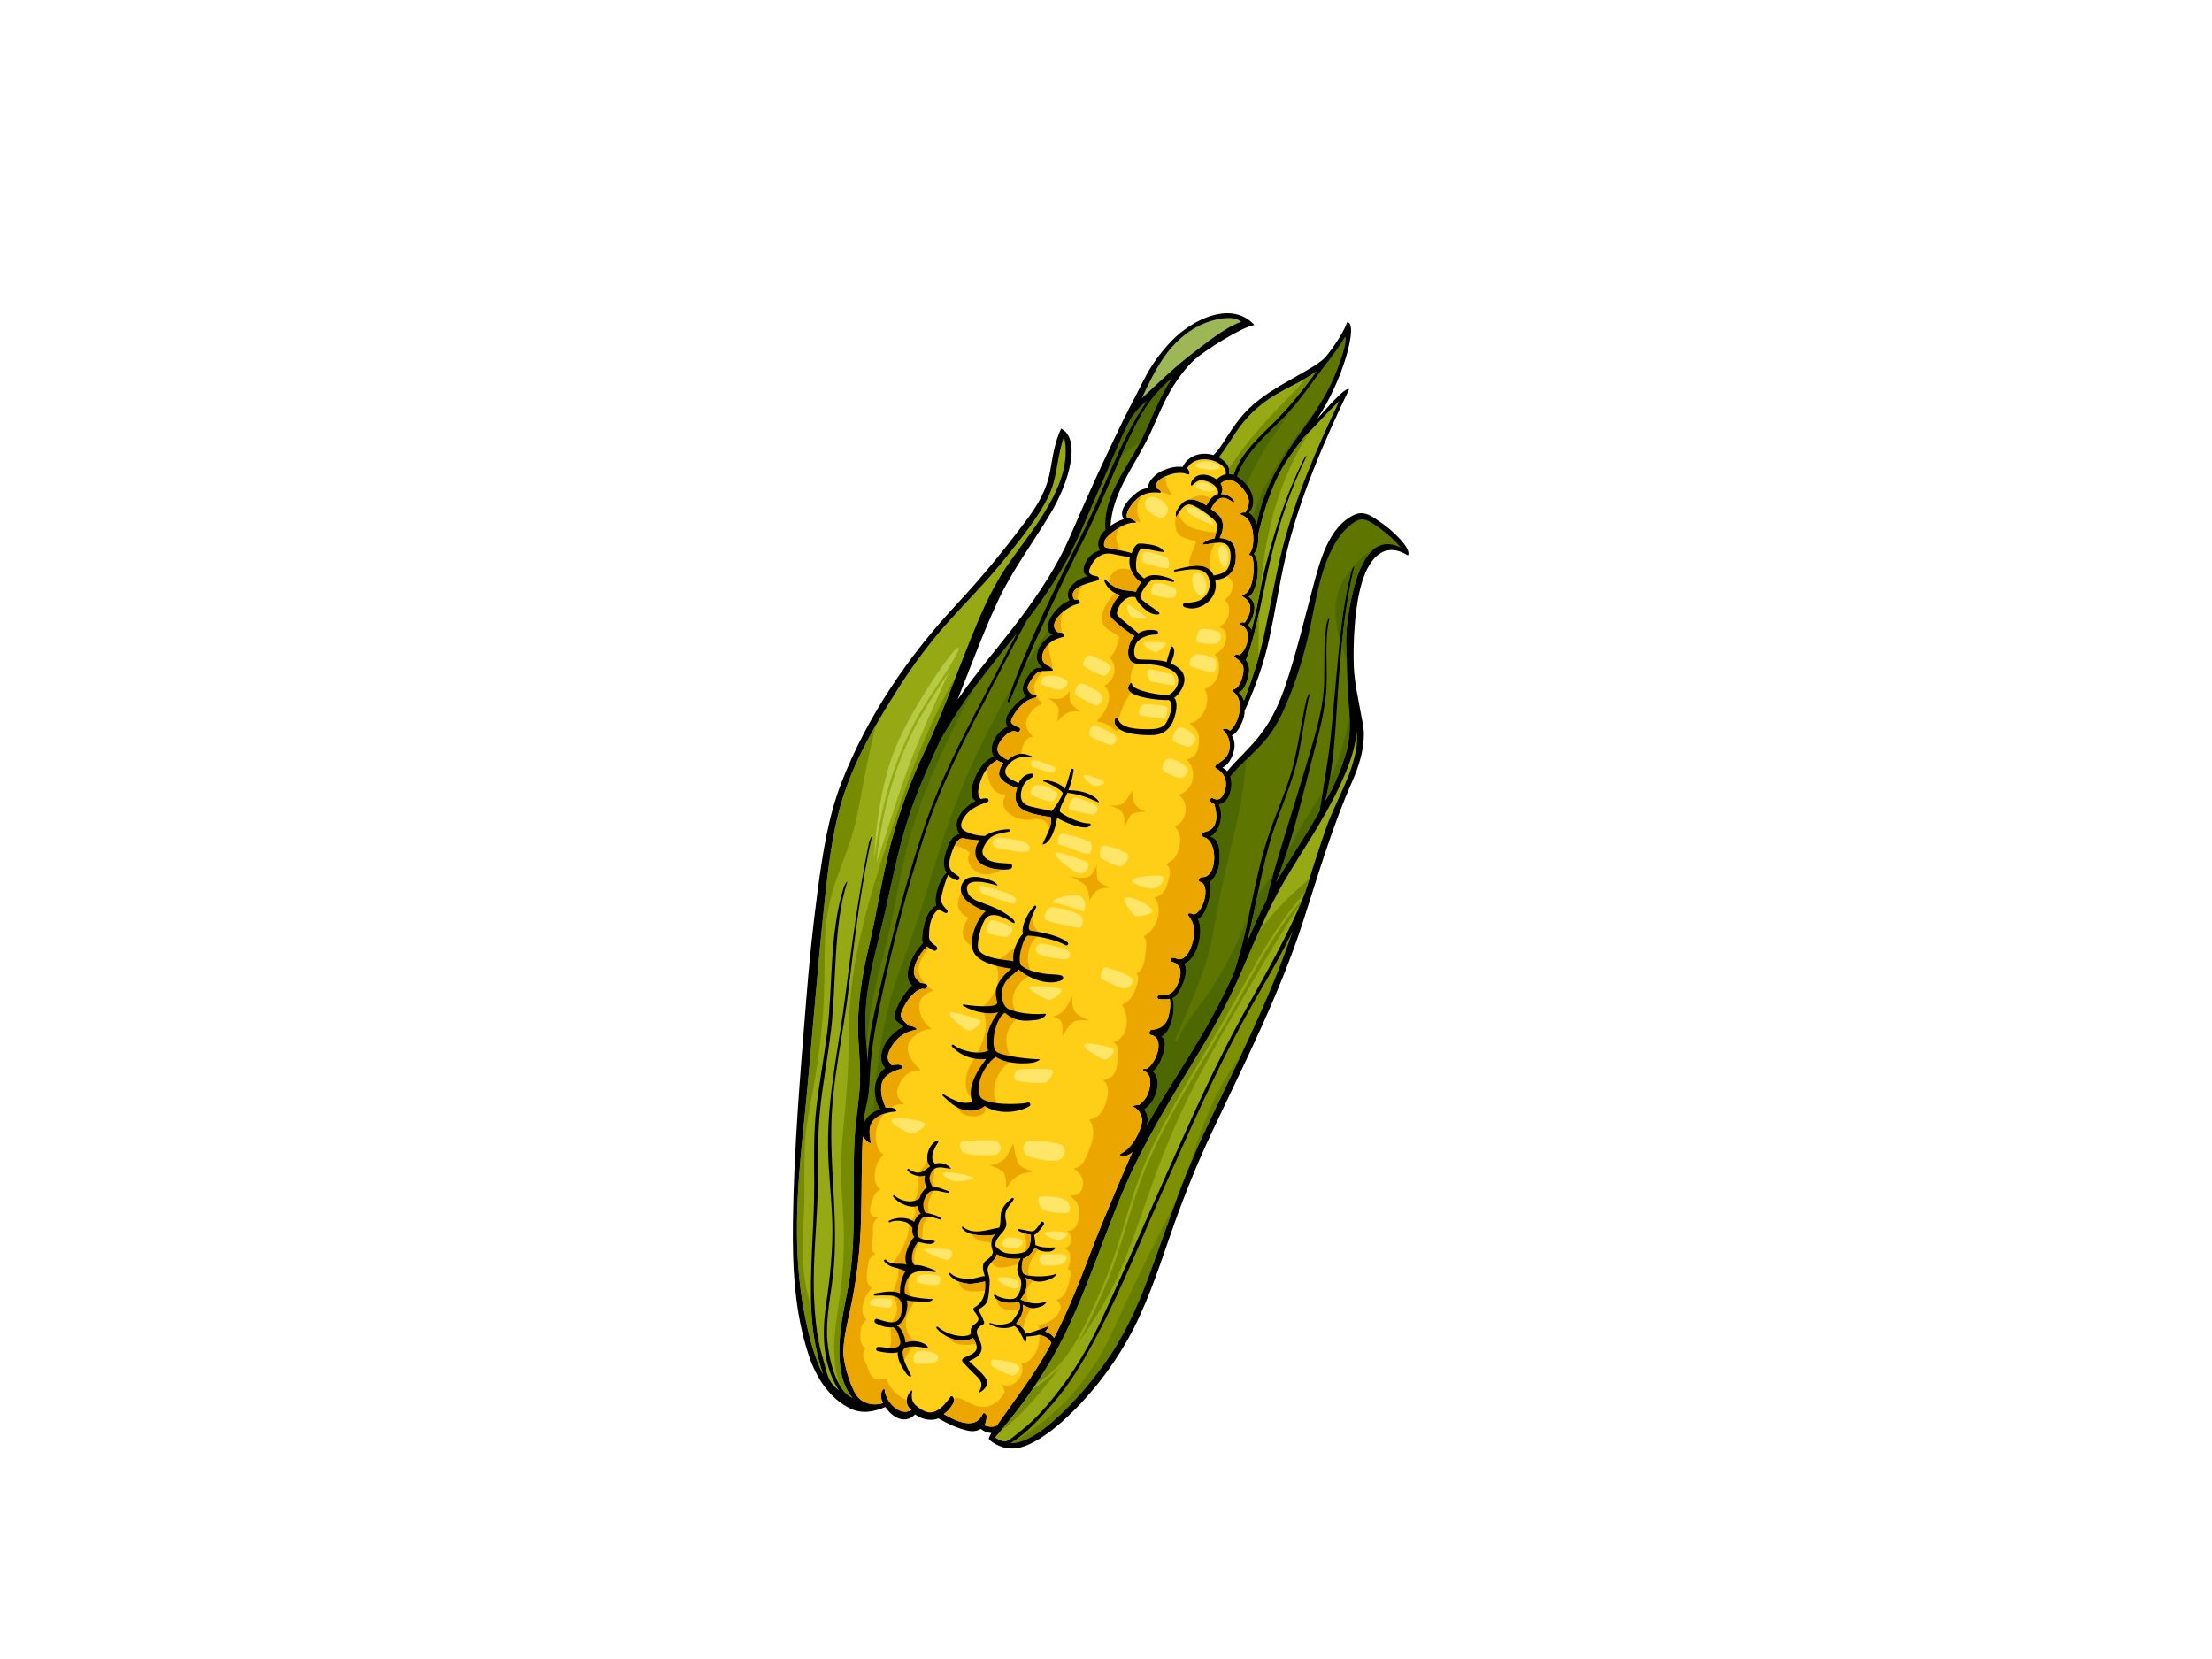 <?xml version="1.0" encoding="utf-8"?>
<!-- Generator: Adobe Illustrator 17.0.0, SVG Export Plug-In . SVG Version: 6.00 Build 0)  -->
<!DOCTYPE svg PUBLIC "-//W3C//DTD SVG 1.1//EN" "http://www.w3.org/Graphics/SVG/1.1/DTD/svg11.dtd">
<svg version="1.1" id="Layer_1" xmlns="http://www.w3.org/2000/svg" xmlns:xlink="http://www.w3.org/1999/xlink" x="0px" y="0px"
	 width="800px" height="600px" viewBox="0 0 800 600" enable-background="new 0 0 800 600" xml:space="preserve">
<g>
	<path d="M442.82,247.096c0.564-2.367,1.743-6.344-0.457-7.882c0.784-0.756,1.377-1.738,1.659-2.889
		c0.677-2.755-0.58-6.285-3.049-7.845c0.071-0.606,0.312-1.194,0.624-1.819c0.781-1.55,1.756-3.057,2.717-4.502
		c0.214-0.323-0.263-0.737-0.529-0.439c-0.76,0.856-3.528,3.5-4.273,5.556c-2.5-1.433-5.232-0.66-7.088-0.281
		c-1.855,0.379-2.33,1.42-1.963,1.405c0.543-0.022,6.388-0.252,8.121,0.239c1.736,0.49,3.799,3.753,3.576,6.848
		c-0.254,3.521-3.53,3.56-6.226,3.54c-0.789-0.006,0.357,0.878,1.074,1.119c1.699,0.569,2.833,0.376,3.951,0.068
		c2.044,1.034-0.186,8.61-0.989,9.288c-0.903,0.762-2.523,0.558-3.618,0.716c-0.804,0.116,0.049,0.709,0.774,0.87
		C440.773,251.899,442.037,250.403,442.82,247.096z"/>
	<path d="M407.662,484.8c6.682-11.756,10.981-24.752,15.378-37.483c4.468-12.938,9.45-25.542,15.289-37.927
		c11.853-25.14,24.347-49.532,32.926-76.065c5.504-17.028,10.463-34.05,17.684-50.449c2.496-5.667,4.386-11.539,4.328-17.783
		c-0.03-3.488-2.616-13.079-3.47-21.419c-0.466-4.569-0.567-19.77,2.166-30.889c2.61-10.62,8.402-17.438,17.227-11.89
		c1.606-2.298-5.708-9.283-9.803-11.959c-2.499-1.631-5.636-4.577-9.558-2.76c-9.51,4.403-12.585,17.174-15.143,26.781
		c-3.116,11.699-5.861,23.264-9.718,34.763c-2.087,6.216-4.75,12.087-8.672,17.374c-3.691,4.978-8.498,9.066-12.47,13.836
		c-0.479-0.538-1.069-0.982-1.786-1.283c2.336-0.954,3.73-3.969,4.228-6.219c0.442-2.001,0.224-3.938-0.773-5.429
		c2.379-0.79,4.878-6.594,4.625-8.846c3.928-8.727,7.011-17.191,9.045-26.681c2.069-9.649,3.559-19.409,5.781-29.029
		c4.766-20.623,13.787-41.648,22.969-60.646c-1.346-1.089-8.533,7.344-11.637,10.804c9.478-13.873,15.162-35.092,10.924-35.069
		c-0.907,2.727-3.673,7.408-7.464,12.19c-3.789,4.781-19.335,10.505-28.008,18.987c-6.725,6.575-9.591,14.144-12.916,16.872
		c-4.313-1.315-9.106,0.061-11.123,4.306c-2.533-0.421-5.331,0.457-7.579,1.479c-1.849,0.841-5.274,3.704-4.745,6.119
		c-2.475,0.247-4.349,1.45-6.551,3.722c-1.953,2.014-4.063,4.988-2.412,7.545c-1.69,0.507-3.322,1.39-4.766,2.423
		c0.677-11.361,7.67-20.423,12.799-30.285c2.702-5.194,4.731-10.722,7.42-15.933c2.777-5.387,7.048-11.261,10.536-14.228
		c3.486-2.965,16.165-11.249,21.264-12.194c-8.184-9.028-22.453-2.05-29.997,5.812c-4.432,4.619-7.687,9.465-9.903,13.895
		c-2.217,4.431-5.262,10.103-7.164,13.97c-1.897,3.866-5.102,10.574-7.289,15.248c-4.279,9.14-8.355,18.375-12.359,27.639
		c-4.522,10.468-10.839,19.973-17.632,29.088c-7.307,9.806-15.851,19.478-22.997,29.858c4.736-11.92,9.137-23.968,14.548-35.608
		c5.148-11.072,12.582-20.954,18.874-31.404c7.395-12.282,11.131-27.458,4.043-31.022c-2.312,4.798-3.013,9.964-3.942,15.153
		c-1.219,6.829-4.345,12.217-8.434,17.708c-8.055,10.823-16.399,21.013-25.612,30.887c-17.385,18.637-32.191,40.421-41.47,64.278
		c-4.892,12.581-6.847,26.071-8.64,39.381c-1.759,13.062-3.057,26.135-4.106,39.273c-2.133,26.708-4.438,53.38-4.791,80.191
		c-0.217,16.275,0.539,32.724,5.719,48.303c2.705,8.135,7.598,15.749,15.216,19.311c4.271,1.996,8.49,1.037,12.496-0.642
		c2.562,3.949,7.178,6.328,10.751,2.692c3.485,2.522,6.897,2.099,8.358,1.426c3.45,1.943,6.977,3.665,10.903,4.481
		c1.65,0.34,3.226,0.072,4.448-0.674c1.174,0.883,2.416,1.454,3.858,1.459c0,0-1.093,1.954-0.927,2.166
		c0.447,0.564,3.951,3.866,9.503,3.419c5.555-0.45,12.8-5.874,17.145-9.771C393.473,505.785,401.544,495.571,407.662,484.8z"/>
	<path fill="#5E7600" d="M473.832,226.922c2.263-10.531,3.606-21.323,9.223-30.754c1.293-2.17,2.825-4.179,4.742-5.799
		c2.805-2.367,4.573-3.61,8.287-1.295c3.836,2.388,7.695,5.5,10.634,9.067c-11.744-6.052-16.249,9.789-18.15,19.105
		c-1.169,5.734-1.996,11.938-1.639,17.799c0.326,5.379,0.3,13.576,0.799,18.677c0.502,5.1,0.744,10.511-0.224,15.654
		c-1.129,5.978-5.584,16.731-8.194,20.142c3.122-12.319,3.62-25.673,4.478-38.198c1.069-15.646,2.369-31.313,6.058-46.594
		c0.07-0.296-0.744,0.258-1.322,2.609c-3.158,12.849-3.891,23.209-5.129,36.348c-0.756,8.033-1.413,16.074-2.266,24.096
		c-0.913,8.528-3.982,25.557-3.921,25.656c-4.895,8.77-10.621,16.959-15.725,25.669c5.827-14.462,9.341-30.277,13.222-45.214
		c2.247-8.646,4.748-17.286,5.071-26.264c0.291-8.031-0.77-16.039,1.012-23.965c0.071-0.32-0.859,0.482-1.134,2.653
		c-0.959,7.571-0.586,12.331-0.73,19.893c-0.164,8.765-2.63,17.284-5.066,25.643c-5.134,17.604-14.638,46.915-15.689,53.339
		c-2.609,5.071-4.922,10.294-7.172,15.543c3.472-13.31,5.225-27.088,9.513-40.199c2.712-8.29,6.379-16.284,8.462-24.768
		c2.02-8.228,2.722-16.719,4.751-24.946c0.089-0.353-0.883,0.664-1.354,2.768c-1.857,8.31-2.419,13.7-4.353,21.979
		c-2.214,9.465-6.604,18.433-9.594,27.676c-5.181,16.001-6.785,32.873-12.257,48.786c-4.869,11.131-10.806,21.419-17.234,31.718
		c-4.838,7.75-9.7,15.426-14.207,23.329c0.737-2.827,0.163-4.212-0.883-5.824c1-0.636,1.903-1.683,2.449-2.361
		c1.172-1.456,1.807-3.365,2.197-5.165c0.541-2.509,0.059-4.984-1.63-6.263c2.649-1.094,6.555-11.453,3.109-12.548
		c3.792-1.616,5.348-10.256,4.096-13.98c0.644-0.261,1.202-0.647,1.596-1.203c1.183-1.67,2.112-3.648,2.717-5.601
		c0.714-2.297,0.779-4.192-0.053-5.549c4.703-1.737,7.204-11.767,4.958-16.187c3.423-1.417,5.472-11.816,4.28-13.401
		c1.64-1.027,3.28-4.553,3.436-6.877c0.217-3.207,0.529-8.474-3.263-9.58c1.652-0.694,2.776-2.572,3.352-4.353
		c0.714-2.198,0.776-5.064-0.266-7.258c0.471-0.079,0.936-0.228,1.359-0.457c1.623-0.877,2.496-2.776,2.915-4.483
		c0.424-1.742,0.397-3.578-0.15-5.12c3.809-4.633,8.504-8.373,12.433-12.896c3.466-3.993,5.935-8.801,7.978-13.641
		C469.037,245.603,471.844,236.178,473.832,226.922z"/>
	<path fill="#96A915" d="M484.39,145c-8.15,17.114-15.809,34.727-20.508,53.111c-2.679,10.478-4.399,21.159-6.727,31.715
		c-1.789,8.11-4.273,15.881-7.261,23.554c-0.362-1.1-0.984-2.082-1.927-2.84c2.252-0.98,3.052-4.036,3.619-6.476
		c0.563-2.441-0.084-4.259-0.974-5.353c3.762-9.551,6.512-26.371,8.818-36.163c3.052-12.958,7.278-25.595,13.105-37.58
		c0.144-0.294-0.502,0.015-1.223,1.489c-6.132,12.552-9.85,23.95-13.395,37.437c-2.047,7.791-3.093,16.021-5.263,23.841
		c-0.329-0.604-0.794-1.102-1.377-1.492c1.444-1.781,2.353-4.165,2.406-6.449c0.04-1.791-0.856-3.132-2.186-4.04
		c3.032-0.584,4.893-12.386,2.006-15.428c1.534-1.92,1.696-4.784,1.567-7.05c1.292-5.807,4.162-15.438,7.59-21.981
		c2.406-4.595,5.554-8.723,8.674-12.86C475.74,154.011,479.857,149.293,484.39,145z"/>
	<path fill="#5E7600" d="M482.006,137.518c-2.882,6.464-6.901,12.307-11.044,18.009c-7.655,10.529-14.162,21.311-16.475,34.223
		c-0.471-1.805-1.334-3.575-2.843-4.248c2.66-2.9,1.636-7.299-0.877-10.281c-1.066-1.264-2.195-2.261-3.353-2.928
		c3.085-8.804,10.877-15.107,17.211-21.63c5.365-5.527,11.807-15.06,14.305-18.192c2.497-3.133,6.558-8.753,7.552-10.711
		C487.629,123.203,484.256,132.473,482.006,137.518z"/>
	<path fill="#96A915" d="M460.993,142.932c4.836-2.928,10.453-5.276,15.125-8.619c-4.638,6.293-9.433,12.437-15.012,18.004
		c-5.584,5.576-12.47,11.606-14.965,19.382c-0.53-0.182-1.066-0.289-1.606-0.311c0.481-2.554-1.416-4.718-3.732-5.974
		c0.267-0.335,0.524-0.678,0.77-1.031c0.194-0.256,0.383-0.514,0.58-0.771c0.04-0.056,0.051-0.111,0.081-0.167
		c0.386-0.532,0.792-1.06,1.107-1.625c0.014-0.026,0.014-0.051,0.027-0.076c1.562-2.105,3.16-4.769,3.52-5.299
		C450.734,150.758,455.095,146.502,460.993,142.932z"/>
	<path fill="#9DB656" d="M412.912,144.055c2.393-5.143,4.881-10.293,8.073-14.915c3.27-4.734,7.678-8.878,12.847-11.444
		c5.028-2.495,12.382-3.877,15.038-1.316c-5.926,2.076-13.63,8.44-17.135,11.098c-5.865,4.448-11.046,9.313-16.413,14.35
		C414.548,142.554,413.731,143.295,412.912,144.055z"/>
	<path fill="#5E7600" d="M397.665,176.587c3.942-8.703,9.447-22.557,11.849-26.012c2.403-3.455,4.099-4.45,5.224-5.496
		c-10.014,14.353-15.583,32.706-23.442,48.217c-9.921,19.58-19.674,39.446-26.959,60.184c-0.167,0.48,0.641,0.787,0.833,0.315
		c8.225-20.358,17.372-40.155,27.279-59.75c7.862-15.549,15.309-37.072,22.619-47.678c3.648-5.294,7.349-8.377,8.828-9.649
		c-4.716,6.887-7.689,15.512-11.149,22.442c-5.043,10.098-14.013,20.453-12.907,32.46c-0.199,0.178-0.396,0.356-0.58,0.535
		c-1.745,1.692-2.916,5.045-1.307,6.841c-1.383,0.378-2.682,1.134-3.728,2.166c-1.819,1.797-3.769,6.151-0.724,7.207
		c-4.293,0.909-9.02,5.063-6.628,8.808c-5.116,1.57-11.144,10.848-6.174,12.292c-4.616,2.212-8.124,8.74-3.736,11.989
		c-2.785-0.324-3.949,1.082-5.806,3.983c-1.419,2.216-1.905,4.808-0.029,6.4c-2.72,1.243-5.231,4.223-6.535,6.31
		c-0.956,1.529-1.052,3.431-0.263,4.639c-3.886,1.554-7.24,7.352-4.954,10.847c-5.365,1.342-10.797,14.078-6.521,16.017
		c-2.563,1.204-4.892,3.388-6.071,5.567c-1.23,2.272-1.065,4.631,0.151,6.389c-3.216,0.561-4.523,5.02-5.304,8.066
		c-0.579,2.265-0.374,4.36,0.673,5.991c-2.465,1.97-4.791,8.783-3.715,11.807c-2.367,1.232-3.565,3.79-4.316,6.567
		c-0.543,2.014-0.799,4.033-0.782,6.114c0,0.26,0.119,0.534,0.309,0.809c-3.272,3.394-8.048,11.604-3.969,15.425
		c-3.416,3.164-5.887,8.386-6.326,10.461c-0.474,2.23,1.783,3.164,3.239,4.445c-2.496,0.997-5.244,3.942-6.097,5.268
		c-1.256,1.951-2.126,4.243-1.96,6.589c0.077,1.031,0.617,2.335,1.462,3.125c-1.51,1.007-2.593,2.609-3.286,4.797
		c-0.909,2.849-0.534,7.479,1.48,10.029c-2.753,0.877-5.065,2.815-6.042,5.44c0.063-0.879,0.117-1.756,0.194-2.633
		c0.01-0.126,0.023-0.25,0.037-0.373c0.341-1.841,0.801-3.667,1.173-5.53c0.849-4.225,0.787-8.629,1.134-12.905
		c0.729-8.963,2.473-17.474,4.358-26.272c3.965-18.521,8.794-36.877,14.518-54.931c5.691-17.95,13.923-34.407,22.71-50.999
		c4.984-9.411,9.748-19.016,14.866-28.408c4.995-6.563,9.677-13.355,13.755-20.526C389.998,195.258,393.534,185.702,397.665,176.587
		z"/>
	<path fill="#5E7600" d="M313.764,384.348c-0.272-5.645-0.933-11.256-0.764-16.923c0.386-12.965,4.371-25.326,7.179-37.883
		c2.885-12.877,5.328-25.52,9.798-37.999c2.928-8.175,6.581-16.05,10.137-23.965c3.946-6.719,8.021-13.231,12.739-19.549
		c4.862-6.513,10.04-12.785,15.061-19.177c-4.196,7.841-8.2,15.791-12.346,23.616c-8.301,15.668-16.221,31.248-21.803,48.119
		c-6.129,18.533-10.976,37.456-15.395,56.461c-1.909,8.206-4.035,16.504-4.498,24.938
		C313.827,382.777,313.798,383.562,313.764,384.348z"/>
	<path fill="#4E6800" d="M485.802,269.077c-1.164,4.441-2.77,8.593-4.862,12.62c-0.449,2.641-0.98,5.254-1.63,7.82
		c2.61-3.411,7.065-14.165,8.194-20.142c0.629-3.335,0.743-6.782,0.61-10.184C487.342,262.485,486.659,265.801,485.802,269.077z"/>
	<path fill="#4E6800" d="M496.513,198.902c-2.252,1.092-4.346,2.905-5.927,4.588c-3.942,4.204-6.994,9.057-7.511,14.915
		c-0.393,4.481,0.309,8.757,1.49,12.947c0.819-7.944,1.846-15.426,3.958-24.018c0.577-2.351,1.392-2.905,1.322-2.609
		c-2.289,9.484-3.658,19.116-4.622,28.799c0.573,1.793,1.214,3.573,1.876,5.352c-0.046-1.367-0.1-2.668-0.17-3.832
		c-0.357-5.861,0.47-12.065,1.639-17.799C489.774,211.338,492.028,202.81,496.513,198.902z"/>
	<path fill="#4E6800" d="M456.212,321.845c-0.58,0.911-1.107,1.85-1.613,2.8c-1.106,5.387-2.219,10.774-3.605,16.086
		c2.25-5.249,4.563-10.472,7.172-15.543c0.277-1.703,1.154-5.026,2.383-9.301C459.08,317.858,457.532,319.782,456.212,321.845z"/>
	<path fill="#4E6800" d="M470.383,299.223c-1.766,3.035-3.343,6.15-5.051,9.196c-1.173,3.619-2.442,7.192-3.849,10.684
		c5.104-8.71,10.83-16.899,15.725-25.669c-0.026-0.043,0.509-3.109,1.199-7.276C475.779,290.543,472.954,294.805,470.383,299.223z"
		/>
	<path fill="#4E6800" d="M428.927,383.747c6.428-10.3,12.365-20.588,17.234-31.718c2.376-6.908,4.02-13.999,5.551-21.118
		c-2.103,4.993-4.293,9.933-6.749,14.769c-2.72,5.356-5.704,10.612-9.301,15.434c-3.643,4.881-7.457,9.559-9.838,15.226
		c-0.22,0.519-1.029,0.188-0.809-0.332c3.788-9.01,7.902-17.925,10.914-27.238c2.945-9.094,3.928-18.426,5.916-27.726
		c3.275-15.289,8.072-30.522,8.783-46.193c-1.976,1.924-3.928,3.873-5.688,6.014c0.547,1.542,0.574,3.378,0.15,5.12
		c-0.419,1.707-1.292,3.606-2.915,4.483c-0.423,0.229-0.887,0.379-1.359,0.457c1.042,2.194,0.98,5.061,0.266,7.258
		c-0.576,1.78-1.7,3.659-3.352,4.353c3.792,1.106,3.48,6.372,3.263,9.58c-0.156,2.325-1.796,5.85-3.436,6.877
		c1.192,1.585-0.857,11.984-4.28,13.401c2.246,4.42-0.254,14.45-4.958,16.187c0.831,1.357,0.767,3.253,0.053,5.549
		c-0.606,1.953-1.534,3.931-2.717,5.601c-0.394,0.557-0.952,0.942-1.596,1.203c1.251,3.724-0.304,12.365-4.096,13.98
		c3.446,1.095-0.46,11.454-3.109,12.548c1.689,1.279,2.172,3.754,1.63,6.263c-0.39,1.8-1.026,3.709-2.197,5.165
		c-0.546,0.678-1.449,1.725-2.449,2.361c1.046,1.612,1.62,2.997,0.883,5.824C419.227,399.173,424.09,391.496,428.927,383.747z"/>
	<path fill="#4E6800" d="M470.097,155.906c-7.084,9.566-13.193,19.565-17.114,30.649c0.714,0.853,1.194,2.013,1.503,3.195
		c2.313-12.912,8.82-23.694,16.475-34.223c1.867-2.572,3.706-5.178,5.432-7.851C474.273,150.442,472.124,153.167,470.097,155.906z"
		/>
	<path fill="#4E6800" d="M460.007,158.447c2.403-3.599,4.896-7.116,7.267-10.721c-0.895,1.052-1.787,2.051-2.65,2.94
		c-6.334,6.523-14.126,12.826-17.211,21.63c1.159,0.666,2.287,1.664,3.353,2.928c0.026,0.033,0.051,0.07,0.081,0.104
		C453.256,169.431,456.406,163.831,460.007,158.447z"/>
	<path fill="#4E6800" d="M402.668,167.706c3.5-7.958,7.274-15.752,12.069-22.627c-1.124,1.046-2.82,2.04-5.224,5.496
		c-1.85,2.662-5.542,11.494-8.943,19.389C401.252,169.188,401.951,168.436,402.668,167.706z"/>
	<path fill="#4E6800" d="M405.37,165.141c2.155-1.897,4.446-3.583,6.872-4.996c0.173-0.329,0.34-0.656,0.504-0.984
		c3.459-6.93,6.432-15.555,11.149-22.442c-1.479,1.272-5.181,4.355-8.828,9.649C411.868,151.008,408.645,157.736,405.37,165.141z"/>
	<path fill="#4E6800" d="M370.273,241.536c-1.735,4.067-3.442,8.149-5.104,12.259c-0.191,0.472-1,0.165-0.833-0.315
		c0.646-1.839,1.319-3.67,2.002-5.495c-4.486,7.566-8.657,15.319-12.427,23.282c-5.921,12.495-10.797,25.355-14.889,38.556
		c-4.068,13.127-7.968,26.236-12.92,39.064c-5.308,13.742-7.95,28.112-9.371,42.658c0.04-0.16,0.083-0.317,0.133-0.468
		c0.693-2.188,1.776-3.79,3.286-4.797c-0.844-0.791-1.384-2.094-1.462-3.125c-0.166-2.347,0.704-4.638,1.96-6.589
		c0.853-1.326,3.601-4.271,6.097-5.268c-1.456-1.281-3.713-2.215-3.239-4.445c0.44-2.075,2.91-7.297,6.326-10.461
		c-4.079-3.821,0.697-12.031,3.969-15.425c-0.19-0.276-0.309-0.549-0.309-0.809c-0.017-2.081,0.239-4.101,0.782-6.114
		c0.752-2.777,1.949-5.334,4.316-6.567c-1.076-3.024,1.25-9.837,3.715-11.807c-1.047-1.631-1.252-3.726-0.673-5.991
		c0.78-3.046,2.087-7.505,5.304-8.066c-1.216-1.758-1.382-4.117-0.151-6.389c1.179-2.179,3.508-4.364,6.071-5.567
		c-4.276-1.939,1.156-14.676,6.521-16.017c-2.286-3.495,1.067-9.293,4.954-10.847c-0.789-1.208-0.693-3.11,0.263-4.639
		c1.304-2.087,3.815-5.067,6.535-6.31c-1.876-1.592-1.39-4.184,0.029-6.4c1.857-2.902,3.022-4.308,5.806-3.983
		c-4.388-3.248-0.88-9.777,3.736-11.989c-0.83-0.243-1.35-0.708-1.62-1.316C376.042,232.548,373.104,237.009,370.273,241.536z"/>
	<path fill="#4E6800" d="M315.887,402.265c0.759-0.482,1.58-0.88,2.456-1.159c-1.219-1.54-1.832-3.839-1.929-6.047
		C316.21,397.457,316.036,399.86,315.887,402.265z"/>
	<path fill="#4E6800" d="M315.983,359.752c1.376-6.425,3.116-12.757,4.736-19.122c3.222-12.672,4.845-25.675,8.424-38.262
		c3.69-12.984,9.206-25.477,15.036-37.631c2.793-5.819,5.766-11.557,9.004-17.14c-0.109,0.145-0.221,0.288-0.33,0.434
		c-4.718,6.318-8.792,12.829-12.739,19.549c-3.556,7.915-7.209,15.79-10.137,23.965c-4.471,12.479-6.914,25.122-9.798,37.999
		c-2.809,12.557-6.794,24.917-7.179,37.883c-0.113,3.796,0.146,7.566,0.41,11.338C313.891,372.368,314.637,366.036,315.983,359.752z
		"/>
	<path fill="#96A915" d="M299.201,484.641c-0.627-8.316,1.447-16.734,2.24-24.982c1.649-17.171-0.949-34.115-0.793-51.284
		c0.16-17.273,4.38-34.368,6.371-51.493c2-17.247,4.548-37.541,8.365-54.502c0.086-0.365-0.846,0.992-1.207,2.8
		c-3.631,18.122-6.114,36.313-8.403,54.611c-2.307,18.416-6.521,36.296-6.309,54.953c0.107,9.4,1.376,18.724,1.57,28.116
		c0.201,9.651-0.871,19.322-2.259,28.858c-1.094,7.522-1.33,14.857,0.689,22.259c0.76,2.786,2.112,6.119,4.031,8.941
		c-4.473-3.16-4.545-7.321-5.634-10.761c-2.3-7.272-3.096-15.03-3.445-22.614c-0.693-15.148,1.589-30.234,1.4-45.375
		c-0.106-8.453,0.057-16.699,1.033-25.114c1.033-8.909,2.683-17.737,3.728-26.644c1.959-16.714,0.689-37.356,5.852-53.5
		c0.116-0.363-0.854,0.575-1.44,2.507c-5.088,16.788-3.725,35.161-5.888,52.42c-1.12,8.929-2.818,17.77-3.848,26.716
		c-1.066,9.253-0.837,18.369-0.793,27.653c0.083,15.653-1.843,31.282-0.96,46.934c0.423,7.487,1.826,14.898,4.199,22.007
		c-3.763-7.304-5.721-16.585-6.868-22.644c-4.116-21.768-2.64-43.664-0.347-65.547c2.945-28.145,4.852-56.407,7.928-84.534
		c1.46-13.362,3.056-26.64,7.578-39.363c4.476-12.599,11.35-24.24,18.467-35.5c5.791-9.159,12.052-17.606,19.36-25.628
		c6.664-7.319,13.603-14.373,19.794-22.11c5.446-6.803,11.509-14.203,15.443-21.996c3.455-6.844,3.129-14.81,5.761-21.926
		c3.936,16.932-12.002,34.049-20.701,46.886c-5.884,8.682-9.836,18.311-13.738,28.014c-5.199,12.931-9.89,26.066-15.875,38.668
		c-5.152,10.847-9.268,22.013-12.326,33.627c-3.193,12.132-4.955,24.615-7.855,36.828c-2.667,11.231-4.522,22.388-3.882,33.964
		c0.332,5.948,0.922,11.837,0.457,17.797c-0.493,6.321-1.559,12.549-1.873,18.903c-0.91,18.339,1.053,37.078-2.697,55.195
		c-2.035,9.834-5.965,28.322,1.992,37.765C302.172,502.927,299.669,490.859,299.201,484.641z"/>
	<path fill="#FFCE17" d="M356.094,515.474c0.32-0.674,0.663-1.975,0.741-3.145c0.054-0.762-1.059-1.792-1.42-0.963
		c-3.046,6.975-12.003,1.125-14.1,0.066c1.763-1.284,2.27-2.083,3.285-3.6c1.089-1.627-0.172-3.512-0.812-2.68
		c-1.669,2.166-3.743,5.206-6.941,5.642c-1.936,0.266-4.081-1.227-5.495-2.387c-1.639-1.34-1.863-3.319-1.424-5.219
		c0.387-1.676-4.462,3.549-0.31,6.755c-4.288,2.583-9.47-3.215-9.677-7.44c-0.043-0.88-2.563,1.287-0.563,4.943
		c-2.177,0.73-5.687,0.909-8.615-1.639c-2.929-2.546-5.925-13.499-5.768-17.187c0.221-5.215,1.575-10.62,2.506-14.903
		c2.382-10.964,3.628-21.764,3.932-32.991c0.264-9.872,0.116-19.762,0.596-29.627c0.333,0.566,3.116,3.393,2.858,1.86
		c-0.549-3.273-0.707-5.476,0.767-7.523c1.474-2.047,5.051-3.199,7.968-3.412c1.417-0.103,0.017-1.372-1.439-1.438
		c-0.62-0.029-1.236,0.007-1.845,0.084c-0.929-2.43-1.8-4.331-1.647-7.077c0.197-3.47,1.63-5.409,7.495-7.154
		c1.024-0.306-0.21-1.421-1.377-1.417c-0.833,0.002-1.597,0.091-2.305,0.258c-0.544-0.875-1.362-1.373-1.426-2.698
		c-0.084-1.711,0.95-3.517,1.869-4.876c1.933-2.845,4.909-4.706,8.155-5.244c1.322-0.218-0.93-1.458-2.27-1.424
		c-0.043-0.074-2.826-2.096-3.039-3.738c-0.214-1.644,4.436-10.286,8.49-9.662c1.044,0.162,1.519-1.463,0.489-1.808
		c-0.656-0.219-1.277-0.316-1.87-0.327c-1.3-1.203-2.422-2.215-2.387-4.195c0.02-1.202,0.454-2.37,0.903-3.465
		c0.84-2.048,2.253-3.957,3.828-5.518c0.89,0.644,1.886,1.187,2.417,1.448c0.92,0.455,1.779-0.941,0.936-1.541
		c-1.323-0.944-2.62-1.777-2.607-3.563c0.01-1.327,0.07-2.677,0.31-3.983c0.414-2.241,1.383-4.603,3.256-5.932
		c0.736,0.615,1.703,1.124,2.335,1.425c0.779,0.373,1.242-0.939,0.433-1.287c-0.394-0.316-2.116-2.176-1.997-3.502
		c0.214-2.342,1.609-6.88,2.565-8.957c0.751,0.832,1.776,1.502,3.092,1.946c0.756,0.256,1.386-0.918,0.734-1.394
		c-1.297-0.954-2.845-1.651-3.298-3.343c-0.341-1.284,0.04-2.695,0.364-3.935c0.717-2.741,2.446-7.092,4.783-6.513
		c2.336,0.58,5.355,0.724,5.698,0.754c-1.11,1.305-1.733,2.972-1.529,5.072c0.486,4.986,8.817,6.061,12.525,5.281
		c1.089-0.229,1.097-1.862-0.06-1.974c-2.956-0.286-8.13,0.006-9.68-3.25c-0.74-1.561,0.654-3.646,1.503-4.863
		c1.895-2.713,4.943-2.807,7.885-3.449c0.491-0.106,0.354-0.879-0.134-0.862c-2.769,0.099-6.181,0.809-8.671,2.445
		c-4.205-0.192-7.797-1.598-8.345-3.045c-0.5-1.325,0.362-2.896,1.079-3.948c1.996-2.92,5.149-4.17,8.32-5.336
		c0.66-0.242,0.382-1.278-0.266-1.3c-0.713-0.025-1.446,0.069-2.179,0.256c-2.029-1.918-0.208-6.196,0.299-7.545
		c1.039-2.779,3.022-5.112,5.604-6.528c0.603,0.428,1.362,0.777,2.286,1.029c-0.666,0.571-1.88,3.38-1.52,4.428
		c0.967,2.799,5.121,4.23,6.481,4.619c-1.003,2.891-0.867,5.381,1.13,7.166c1.996,1.784,7.152,2.88,11.03,3.343
		c0.704,2.813-1.414,6.37-2.862,9.528c-0.45,0.979,1.783,0.141,3.186-2.641c1.405-2.782,1.952-6.391,1.947-6.604
		c2.95,1.745,8.314,3.832,10.73,3.464c1.081-0.164,2.086-1.417,0.941-1.411c-3.893,0.019-9.815-3.349-10.521-4.163
		c-0.709-0.811,1.819-4.99,2.606-6.929c4.656,0.627,6.928,1.548,11.194,3.424c0.927,0.408-1.623-4.294-10.813-4.373
		c0.873-2.329,1.512-4.742,1.859-7.162c0.094-0.651-0.84-0.831-0.997-0.195c-0.527,2.124-1.244,4.516-2.173,6.852
		c-1.609-2.07-5.051-2.894-7.49-3.211c-0.339-0.044-0.461,0.516-0.126,0.589c1.263,0.27,7.069,3.244,6.835,4.297
		c-0.237,1.052-2.247,4.54-3.982,6.379c-1.737-0.511-7.292-1.299-9.101-2.178c-1.812-0.878-2.508-2.678-1.759-5.499
		c0.749-2.821,2.289-3.673,3.895-4.595c0.516-0.295,0.486-1.234-0.22-1.243c-2.286-0.029-3.88,1.502-4.745,3.418
		c-2.049-1.104-5.161-1.915-4.858-4.606c0.129-1.169,1.892-3.089,3.173-3.838c1.855-1.084,3.989-1.372,6.092-0.833
		c0.351,0.091,0.554-0.423,0.199-0.538c-2.277-0.727-4.073-1.328-6.258-0.167c-0.783,0.417-1.68,1.008-2.26,1.614
		c-3.846-1.797-4.64-3.637-2.886-6.503c0.996-1.629,3.879-4.828,6.076-3.705c0.883,0.452,1.759-0.894,0.937-1.482
		c-0.112-0.081-3.325-1.071-2.973-2.474c0.301-1.21,1.973-4.046,3.885-5.779c1.913-1.734,3.326-2.289,4.808-2.59
		c0.511-0.104,1.059-0.964-0.279-1.042c-1.34-0.079-2.698-1.737-2.372-2.948c0.309-1.149,1.739-3.492,2.979-4.673
		c1.24-1.182,3.413-0.981,5.749-1.09c1.153-0.053-0.867-1.725-1.233-1.68c-2.925-1.43-2.715-3.818-1.307-6.27
		c1.39-2.425,3.925-3.694,6.555-4.258c0.81-0.173,0.523-1.87-1.633-1.577c-5.042-3.217,3.239-9.763,7.119-10.381
		c0.977-0.155,0.587-1.509-0.243-1.583c-0.379-0.031-0.764-0.027-1.16,0.011c-2.795-4.371,5.323-5.976,8.327-6.901
		c0.763-0.234,0.724-1.227,0.004-1.484c-0.392-0.14-2.543-0.296-2.919-1.409c-0.376-1.113,1.324-3.85,2.072-4.603
		c1.566-1.572,3.478-2.667,6.248-2.118c2.767,0.549,4.483,0.884,6.339,1.247c-0.323,1.708-0.086,3.553,0.67,5.167
		c0.626,1.339,1.952,3.086,3.438,3.868c-0.47,0.568-0.867,1.197-1.224,1.873c-0.22,0.414-0.464,0.947-0.647,1.509
		c-1.557-0.369-3.213-0.346-4.793-0.674c-2.46-0.507-4.531-1.841-6.217-3.703c-0.186-0.205-0.626-0.044-0.526,0.257
		c0.889,2.673,3.103,4.508,5.712,5.446c-2.086,1.617-4.262,6.187-3.336,7.723c0.923,1.536,7.017,6.251,8.645,7.004
		c0.006,0.004,0.013,0.002,0.017,0.004c-0.699,0.686-1.28,1.526-1.686,2.515c-1.087,2.643-1.209,7.38,2.582,7.445
		c3.79,0.062,14.802,0.414,14.933,6.035c0.046,2.027-1.575,4.267-3.29,5.155c-1.435,0.744-12.985-1.269-13.42-3.563
		c-0.24-1.264-0.869-0.566-1.353,0.669c-1.525,3.891,12.495,5.172,14.509,4.828c0.014,0.01,0.024,0.024,0.041,0.034
		c2.439,1.23-0.091,7.008-0.959,8.38c-1.349,2.138-4.601,2.191-6.829,2.176c-3.189-0.023-9.506-0.112-10.567-3.739
		c-0.234-0.791-1.139-0.208-1.212,0.488c-0.581,5.554,11.936,5.521,14.103,5.382c3.87-0.248,6.321-2.56,7.471-6.122
		c0.592-1.837,1.537-5.741,0-7.388c0.967-0.62,1.86-1.603,2.696-3.139c2.553-4.698-0.074-7.656-4.021-9.295
		c0.114-0.065,1.133-2.142,1.315-4.01c0.183-1.833-0.959-2.48-1.139-1.906c-0.483,1.545-1.652,5.203-1.555,5.412
		c-3.408-1.09-8.813-0.69-10.393-1.008c-1.583-0.319-1.797-3.403-0.796-5.437c1.196-2.432,4.781-3.548,7.305-3.468
		c0.819,0.026,1.05-1.232,0.23-1.432c-2.332-0.566-4.753-0.214-6.665,0.975c-0.006-0.202-6.381-5.206-7.42-6.417
		c-1.039-1.212,1.09-4.849,2.91-6.027c1.82-1.179,3.369-0.622,3.515-0.613c0.591,2.017,3.721,4.821,4.988,5.486
		c2.34,1.23,4.168,0.791,3.598,0.161c-1.233-1.365-6.102-4.058-6.735-5.371c-0.633-1.313,2.602-5.725,4.085-6.475
		c1.482-0.749,5.831,0.288,7.554,0.671c0.539,0.12,0.697-0.606,0.214-0.801c-3.005-1.212-7.674-2.827-10.548-0.43
		c-0.767-0.735-1.713-1.326-2.389-2.177c-1.239-1.557-0.45-9.023,2.062-8.7c1.763,0.227,5.353,1.151,7.115,1.299
		c0.9,0.077-0.504-1.292-1.417-1.757c-1.942-0.989-6.225-1.398-7.225-1.293c-1.003,0.104-2.175,1.753-2.659,3.493
		c-0.899-0.511-8.138-1.772-9.173-2.007c-1.033-0.234-0.91-1.286-0.707-2.161c0.319-1.384,1.83-2.585,2.89-3.401
		c2.11-1.627,5.229-3.595,7.942-3.473c1.95,0.088-1.487-1.725-2.379-1.766c-0.889-0.041-0.619-3.357,3.676-7.127
		c2.177-1.91,5.083-2.301,7.801-1.959c1.074,0.134,0.332-1.306-1.417-1.647c0.026-0.578,0.023-1.135,0.329-1.727
		c0.699-1.349,2.47-2.232,3.815-2.799c2.1-0.886,5.156-1.467,7.312-0.504c1.106,0.494,1.03-1.134-0.072-2.144
		c1.71-2.943,4.969-3.671,8.251-3.083c2.446,0.441,6.267,2.395,5.755,5.209c-1.104,0.224-2.213,0.825-3.306,1.872
		c-0.329-0.242-0.677-0.46-1.033-0.657c-2.563-1.426-6.315-1.789-7.971,1.354c-0.519,0.984-0.422,2.071,0.447,1.223
		c1.752-1.715,2.76-2.08,5.634-1.012c1.769,0.658,4.023,2.461,3.35,4.496c-0.03,0.006-0.061,0.006-0.093,0.011
		c-1.749,0.341-3.22,2.427-4.035,4.018c-5.198-3.403-8.162-2.842-10.861,2.121c-0.311,0.574-0.254,2.407,0.09,1.85
		c0.973-1.575,2.157-3.962,4.169-4.346c2.168-0.413,8.977,4.828,9.88,6.175c1.246,1.859,0.104,4.184-0.303,6.105
		c-3.419,0.533-4.725,2.209-4.329,2.223c3.282,0.116,8.867-2.688,9.937,2.328c0.4,1.878,0.144,4.096-0.603,5.856
		c-0.957,2.254-3.266,2.525-5.354,3.03c-2.387-5.501-8.714-3.338-14.133-2.06c-0.394,0.093-0.276,0.664,0.123,0.614
		c4.363-0.556,11.524-2.638,12.497,3.338c0.404,2.5-0.55,4.968-2.572,6.478c-1.89,1.411-4.281,1.309-6.49,1.653
		c-0.741,0.116-0.673,1.098-0.073,1.345c5.579,2.294,12.459-3.142,11.31-9.15c-0.034-0.18-0.074-0.346-0.111-0.516
		c2.335-0.392,4.468-1.047,5.981-3.055c1.57-2.084,1.68-5.32,1.324-7.786c-0.451-3.15-2.926-4.325-5.682-4.399
		c0.913-1.836,1.41-3.729,1.046-5.736c-0.38-2.089-2.372-3.593-4.238-4.745c2.089-3.718,3.773-5.643,7.987-2.502
		c0.231,0.174,0.626-0.114,0.453-0.399c-0.994-1.648-2.862-2.52-4.765-2.539c0.426-0.6,0.631-1.263,0.47-2.288
		c-0.093-0.583-0.316-1.096-0.616-1.556c2.618-2.093,4.838-1.449,7.217,1.019c1.213,1.259,2.252,2.604,2.822,4.307
		c0.576,1.729-0.266,3.708-1.077,5.219c-1.164-0.286-2.496,0.452-1.402,0.832c1.943,0.673,3.739,2.672,4.168,6.884
		c0.224,2.195,0.161,5.535-1.384,7.331c-0.34,0.395,0.484,0.496,0.911,0.509c1.363,2.452,0.804,12.461-2.507,13.885
		c-1.197,0.514-1.072,0.764-0.54,1.07c3.959,2.29,2.54,6.46,0.546,9.265c-1.675-0.385-2.026,0.582-1.613,0.739
		c4.861,1.855,2.315,9.423-0.392,11.039c-1.281-0.577-2.139,0.376-1.722,0.669c2.245,1.575,3.8,2.824,3.106,6.071
		c-0.694,3.246-1.803,5.433-3.608,5.701c-0.557,0.082,0.1,1,0.522,1.232c3.812,3.325,1.284,11.408-1.676,13.649
		c-1.067-1.069-3.169-0.797-2.332-0.071c1.65,1.434,2.532,4.292,2.245,6.377c-0.412,2.979-2.236,4.384-4.588,5.818
		c-0.464,0.281-1.103,1.12-0.284,1.565c3.246,1.762,3.962,4.759,3.3,7.362c-1.244,4.909-3.552,3.953-4.701,3.304
		c-0.511-0.289-1.026,0.754-0.667,1.231c0.374,0.504,0.866,0.822,1.406,0.99c2.665,9.373-2.918,9.922-3.941,10.208
		c-0.866,0.241-0.626,1.589,0.163,1.764c5.118,1.149,4.982,14.558-0.593,14.427c-1.212-0.029-1.599,1.544-0.893,1.689
		c4.052,0.826,1.432,11.056-2.206,11.789c-0.469-0.256-1.007-0.408-1.63-0.411c-0.363-0.002-0.62,0.495-0.381,0.781
		c2.365,2.864,2.557,5.742,1.682,9.338c-0.584,2.394-2.045,6.414-4.985,6.527c-0.024,0.001-0.04,0.013-0.063,0.015
		c-0.61-0.264-1.337-0.457-2.197-0.573c-0.877-0.118-1.023,1.289-0.204,1.504c3.932,1.032,3.245,4.888,2.076,7.787
		c-2.15,5.321-5.884,4.149-6.904,4.321c-0.774,0.129-0.67,1.274,0.086,1.344c1.163,0.109,2.58,0.159,3.845-0.108
		c0.397,2.055,0.072,4.318-0.439,6.291c-0.85,3.287-2.922,4.616-6.046,4.913c-0.933,0.089-1.22,1.729-0.386,1.867
		c5.449,0.913,1.939,10.376-1.533,12.311c-0.291-0.036-0.59-0.058-0.912-0.051c-0.413,0.009-0.514,0.574-0.12,0.712
		c3.139,1.107,2.576,5.281,1.767,7.707c-0.716,2.142-1.863,3.338-3.399,4.626c-0.543-0.199-2.925,0.452-2.138,0.71
		c1.339,0.439,2.765,2.068,3.193,4.288c0.427,2.22-2.795,10.146-7.315,12.414c-2.193,1.099,1.649,1.991,3.841-0.443
		c-0.23,0.451-10.447,24.002-14.798,35.525c-4.07,10.781-8.268,21.503-13.536,31.75c-0.767-1.11-1.932-1.907-3.216-2.281
		c0.273-0.162,1.817-2.33,1.219-2.051c-1.069,0.503-7.168,2.83-8.31,2.799c-0.567-1.633-1.74-3.056-3.34-3.545
		c0.017-0.096,0.019-0.191,0.003-0.286c1.532-1.827,2.927-4.502,2.272-6.659c2.599,1.481,3.585,1.673,6.747,0.649
		c1.012-0.329,2.499-1.939,1.487-1.618c-3.346,1.055-6.086,0.479-9.031-0.898c1.763-2.232,2.993-5.213,1.83-7.823
		c3.473,1.418,4.918,1.887,8.497,0.645c2.133-0.74,3.192-2.377,2.353-2.022c-3.008,1.271-10.974,1.143-11.766-0.38
		c-0.79-1.522-0.33-3.769,0.031-5.16c1.474-0.591,2.67-1.227,4.243-3.885c2.154,1.235,3.109,1.439,5.581,1.267
		c0.909-0.063,2.476-1.53,1.556-1.479c-2.342,0.137-4.789,0.139-6.947-0.891c0.056-1.181-0.259-2.515-0.439-3.616
		c0.813-0.174,3.285-3.093,3.562-3.924c0.219-0.662-0.732-1.232-1.12-0.588c-0.424,0.703-1.99,2.999-2.875,3.171
		c-0.883,0.174-4.05-0.639-5.022-0.802c-0.423-0.071-0.443,0.526-0.121,0.677c1.216,0.56,2.909,1.368,4.415,1.414
		c0.004,1.605-0.176,4.458-1.677,5.769c-1.502,1.307-5.641,1.244-7.357,0.826c-1.613-0.394-2.619-1.4-3.755-2.42
		c-0.504-3.161,2.825-4.3,3.788-7.218c0.263-0.799,0.097-1.412-0.071-2.184c-0.853-3.873,1.17-4.858,2.82-7.479
		c0.283-0.454-0.359-0.825-0.709-0.514c-1.945,1.731-3.929,3.554-3.995,6.299c-0.037,1.524-0.006,2.963-0.461,4.326
		c-0.007,0-0.011-0.002-0.02-0.001c-4.103,0.675-9.377,2.893-13.123-0.272c-0.263-0.22-0.566,0.176-0.382,0.424
		c1.474,1.982,3.958,2.442,6.288,2.616c1.626,0.121,3.795,0.195,5.644-0.253c-0.504,0.554-1.102,1.289-1.202,2.006
		c-0.177,1.246-0.148,2.322,0.274,3.513c0.729,2.051-1.417,3.046-2.666,4.211c-1.285,1.2-0.704,3.467-0.053,5.315
		c-1.553,0-3.238,0.845-4.842,0.95c-2.385,0.159-5.775-0.157-7.567-2.007c-0.32-0.328-0.764,0.12-0.506,0.474
		c1.629,2.232,4.239,2.995,6.865,3.34c1.814,0.238,6.122-0.851,6.124-0.829c0.057,2.592,0.4,7.016-3.895,9.42
		c-0.427,0.238-0.473,0.724-0.197,1.094c1.925,2.592,2.526,3.488,0.066,5.139c-0.692,0.467-1.036,1.112-1.18,1.904
		c-0.063,0.358,0.217,1.219-0.083,1.472c-1.843,1.537-8.247,0.573-11.734-2.598c-0.336-0.307-0.813,0.131-0.516,0.486
		c2.822,3.372,9.073,6.091,13.197,3.493c0.879,1.605,2.352,3.693,0.299,5.354c-0.977,0.792-2.513,1.313-3.652,1.856
		c-0.501,0.236-0.833,0.922-0.413,1.407c1.575,1.82,3.283,3.485,4.999,5.171c2.06,2.02,2.295,3.126,0.949,5.739
		c-0.45,0.874,3.482-1.442,2.883-3.892c-0.489-1.992-4.375-5.096-6.539-7.252c1.906-0.846,4.103-1.926,4.521-4.019
		c0.743-3.725-4.559-6.737,0.604-9.268c0.39-0.192,0.434-0.633,0.294-0.992c-0.611-1.554-1.214-2.967-2.17-4.28
		c1.322-0.8,3.043-1.8,3.445-3.263c0.607-2.225,0.776-6.219,0.783-7.143c0.008-0.925-0.27-1.977-0.597-3.048
		c-0.663-2.163,0.937-3.303,2.184-4.694c0.587-0.653,0.924-1.28,1.03-1.965c2.23,1.657,6.277,1.86,8.477,1.552
		c0.011,0.011,0.029,0.019,0.038,0.03c-0.504,0.801-0.84,1.623-1.02,2.631c-0.236,1.311-0.17,2.49,0.749,4.078
		c1.43,2.475-0.086,6.487-1.51,7.526c-1.425,1.042-5.964,0.056-7.151-1.067c-0.309-0.293-0.874,0.089-0.613,0.466
		c1.799,2.611,5.128,2.68,9.06,2.17c1.227,2.607-1.226,4.893-2.615,7.025c-2.392,1.297-5.233,1.397-7.8,0.481
		c-0.296-0.104-0.439,0.291-0.18,0.436c2.742,1.54,5.869,1.897,8.797,0.642c1.776,0.805,2.925,3.984,3.823,5.643
		c0.436,0.813,0.762-1.016,0.616-1.833c-0.004-0.021,3.035-0.091,4.476-0.646c1.875,0.297,4.298,1.497,4.483,3.139
		c-0.389,0.736-0.769,1.479-1.174,2.209c-5.289,9.581-12.209,18.461-18.451,27.455C359.197,516.41,356.807,515.864,356.094,515.474z
		"/>
	<path fill="#EBA700" d="M378.997,488.062c0.406-0.73,0.786-1.473,1.174-2.209c-0.179-1.579-2.422-2.742-4.262-3.093
		c0.077,2.912-0.47,5.651-2.48,8.087c-1.236,1.496-2.633,2.282-4.108,2.089c1.88,3.932-2.306,9.727-6.934,7.788
		c-0.051-0.023-0.086-0.05-0.121-0.083c0.219,0.609,1.326,2.423,1.086,2.879c-0.511,0.949-1.09,1.785-1.829,2.575
		c-1.37,1.462-3.493,2.573-5.515,2.689c-2.035,0.117-3.5-0.43-5.278-1.343c-1.386-0.714-4.238-2.627-5.772-1.527
		c0.137,0.55,0.087,1.254-0.359,1.919c-1.014,1.517-1.522,2.316-3.285,3.6c2.097,1.059,11.054,6.91,14.1-0.066
		c0.362-0.829,1.474,0.201,1.42,0.963c-0.079,1.17-0.422,2.47-0.741,3.145c0.713,0.39,3.103,0.936,4.452,0.043
		C366.788,506.523,373.707,497.643,378.997,488.062z"/>
	<path fill="#EBA700" d="M327.941,506.37c-3.355-1.357-6.271-4.309-7.302-7.814c-1.453,0.191-3.192,0.636-4.428-0.096
		c-1.529-0.906-2.02-2.959-2.646-4.505c-0.577-1.426-1.65-3.115-1.342-4.742c0.121-0.644,0.379-1.187,0.717-1.667
		c-1.532-0.883-1.9-2.678-1.775-4.672c0.081-1.325,0.107-2.822,0.83-3.99c0.392-0.636,0.882-1.151,1.423-1.616
		c-3.146-2.405-0.92-8.61,1.903-11.422c-2.31-1.614-1.956-4.288-1.592-6.806c0.19-1.315,0.197-2.949,1.102-4.034
		c0.5-0.602,1.106-1.086,1.745-1.534c-2.182-1.332-1.229-3.883-0.896-6.169c0.23-1.582-0.27-3.583,0.36-5.101
		c0.34-0.814,0.877-1.358,1.527-1.782c-1-0.204-2.139-0.46-2.549-1.309c-0.606-1.257-0.237-2.528,0.104-3.83
		c0.349-1.347,0.75-2.627,1.627-3.724c0.464-0.582,1.103-1.007,1.765-1.41c-3.613-1.977-2.305-9.991,1.109-12.533
		c-1.394-0.784-2.323-2.39-2.682-4.29c-0.749-3.926,0.38-7.555,2.875-10.543c-1.737,0.577-3.306,1.461-4.165,2.653
		c-1.474,2.047-1.316,4.25-0.767,7.523c0.259,1.533-2.525-1.294-2.858-1.86c-0.48,9.866-0.331,19.755-0.596,29.627
		c-0.304,11.227-1.55,22.027-3.932,32.991c-0.932,4.283-2.285,9.688-2.506,14.903c-0.157,3.688,2.839,14.641,5.768,17.187
		c2.929,2.547,6.438,2.369,8.615,1.639c-2-3.656,0.52-5.824,0.563-4.943c0.207,4.225,5.389,10.023,9.677,7.44
		C328.224,508.866,327.847,507.563,327.941,506.37z"/>
	<path fill="#EBA700" d="M331.65,485.483c-2.353-0.764-3.71-3.61-3.985-5.954c-0.181-1.529,0.07-3.101,0.68-4.517
		c0.12-0.283,2.323-4.352,2.397-4.289c-3.299-2.877-3.072-10.041,1.013-12.157c-2.003-1.985-1.01-5.866,0.147-8.071
		c0.676-1.286,1.725-2.155,1.736-3.729c0.01-1.171-0.006-2.301,0.226-3.457c0.171-0.849,0.657-1.562,1.12-2.275
		c1.027-1.589,0.88-2.629,0.69-4.369c-0.236-2.156,1.036-4.261,2.195-5.961c0.749-1.104-0.634-2.745-0.359-4.243
		c0.423-2.29,1.26-4.05-0.66-5.932c-0.611-0.599-0.936-1.211-1.069-1.882c-0.94,2.357-2.23,4.473-4.398,5.987
		c1.182,1.897,1.051,4.431,0.489,6.516c-0.326,1.2-0.734,2.465-1.479,3.483c-0.594,0.81,0.649,2.137,0.667,3.175
		c0.029,1.742-0.536,2.455-1.46,3.838c-1.077,1.606-0.969,4.03-1.582,5.857c-1.125,3.348-2.917,6.288-4.919,9.158
		c3.818-0.014,0.724,9.097-0.34,10.854c-0.516,0.852-0.074,0.842,0.473,1.781c0.449,0.761,0.837,1.632,1.022,2.499
		c0.413,1.923,0.187,3.45-0.917,5.086c-1.727,2.57-1.166,4.364-1.023,7.19c0.066,1.34-0.143,2.48-0.736,3.595
		c2.981,0.163,4.171,1.655,5.345,4.282C328.256,489.583,329.63,487.312,331.65,485.483z"/>
	<path fill="#EBA700" d="M358.627,456.479c1.68,3.419,6.547,1.517,9.55,0.689c0.194-0.733,0.481-1.376,0.879-2.005
		c-0.01-0.011-0.027-0.019-0.038-0.03c-2.2,0.309-6.247,0.106-8.477-1.552c-0.106,0.684-0.443,1.312-1.03,1.965
		C359.224,455.865,358.918,456.17,358.627,456.479z"/>
	<path fill="#EBA700" d="M373.749,463.187c-0.835-0.234-1.742-0.589-2.853-1.045c1.163,2.61-0.067,5.591-1.83,7.823
		c1.003,0.468,1.983,0.834,2.97,1.084C370.627,468.389,371.328,464.989,373.749,463.187z"/>
	<path fill="#EBA700" d="M367.588,478.778c0.983,0.3,1.803,0.956,2.423,1.793c0.441-2.748,1.384-5.113,2.919-7.488
		c-0.932-0.123-1.81-0.534-3.068-1.25c0.656,2.157-0.74,4.832-2.272,6.659C367.606,478.587,367.605,478.682,367.588,478.778z"/>
	<path fill="#EBA700" d="M368.569,470.967c-3.352,0.436-6.261,0.444-8.164-1.181c0.41,4.306,4.596,4.023,8.181,4.13
		C368.959,472.98,369.052,471.997,368.569,470.967z"/>
	<path fill="#EBA700" d="M354.19,446.742c-0.919-0.069-1.859-0.187-2.753-0.419c1.116,2.529,4.318,2.771,7.105,3.065
		c0.016-0.29,0.047-0.587,0.09-0.893c0.1-0.717,0.697-1.452,1.202-2.006C357.985,446.937,355.816,446.864,354.19,446.742z"/>
	<path fill="#EBA700" d="M350.139,464.291c-1.167-0.154-2.328-0.399-3.405-0.811c0.683,4.355,5.658,3.763,9.474,3.266
		c0.129-1.211,0.076-2.362,0.054-3.285C356.261,463.44,351.953,464.529,350.139,464.291z"/>
	<path fill="#EBA700" d="M356.136,399.623c-0.156-0.281,0.16-0.659,0.46-0.597c1.687,0.348,3.358,0.776,5.036,1.161
		c-4.775-4.181-0.913-14.692,4.909-16.688c-4.156-5.161-3.28-12.591,2.596-15.917c-5.995-4.629-1.772-13.012,4.436-15.275
		c-3.408-3.865-1.856-12.869,3.228-14.494c-3.133-1.712-4.135-5.484-3.198-8.921c-1.617,1.732-3.469,6.519-3.442,8.226
		c0.334-0.141,0.793,0.139,0.581,0.529c-2.48,4.568-6.657,7.612-10.95,10.356c3.052,5.553,0.026,13-4.911,16.481
		c3.093,5.141,1.376,11.14-1.317,16.129c-1.499,2.778-3.438,5.329-4.038,8.498c-0.673,3.538-0.2,7.338,3.325,9.119
		c0.289,0.147,0.377,0.539,0.097,0.754c-1.97,1.499-4.338,1.72-6.708,1.408C347.743,405.515,358.762,404.389,356.136,399.623z"/>
	<path fill="#EBA700" d="M439.486,196.361c-1.589,0.204-3.238,0.609-4.526,0.564c-0.396-0.014,0.91-1.69,4.329-2.223
		c0.139-0.66,0.363-1.369,0.55-2.09c-5.512-0.655-11.5-1.084-13.737-6.771c-0.194,0.324-0.383,0.64-0.559,0.927
		c-0.104,0.168-0.177,0.104-0.227-0.06c-0.341,1.005-0.314,2.386-0.247,3.096c0.13,1.4,0.473,3.063,1.719,3.915
		c1.636,1.118,4.688,1.781,5.571,2.026c0.883,0.247-3.063,6.274-2.173,9.105c3.055-0.53,5.904-0.478,7.719,1.612
		C436.677,203.813,437.816,198.94,439.486,196.361z"/>
	<path fill="#EBA700" d="M437.981,180.319c-2.41-1.685-5.508-1.246-7.851,0.381c1.689-0.255,3.673,0.456,6.184,2.097
		C436.721,182.001,437.293,181.081,437.981,180.319z"/>
	<path fill="#EBA700" d="M417.93,176.539c1.22,0.237,1.947,1.009,1.915,1.409c1.483,0.349,2.973,0.875,4.379,1.202
		c-1.813-1.867-2.809-4.343-2.612-6.935c-1.263,0.568-2.73,1.397-3.353,2.597C417.953,175.404,417.956,175.961,417.93,176.539z"/>
	<path fill="#EBA700" d="M407.87,187.272c0.579,0.026,2.225,0.799,2.778,1.314c0.639,0.013,1.281,0.104,1.917,0.297
		c-1.894-3.084-1.84-7.655,1.032-10.018c-0.727,0.317-1.42,0.729-2.05,1.28C407.252,183.916,406.982,187.231,407.87,187.272z"/>
	<path fill="#EBA700" d="M379.207,240.898c0.212-0.026,0.979,0.527,1.363,1.005c0.116-2.982-1.493-5.776-1.239-8.743
		c0.01-0.122,0.03-0.236,0.049-0.35c-0.571,0.519-1.077,1.115-1.48,1.818C376.492,237.08,376.282,239.469,379.207,240.898z"/>
	<path fill="#EBA700" d="M360.614,274.9c-1.363,0.747-2.552,1.756-3.53,2.945c0.016,0.051,0.026,0.106,0.024,0.169
		c-0.231,3.748,1.664,9.253,6.079,9.367c0.261,0.006,0.48,0.364,0.349,0.599c-2.905,5.207,4.082,8.756,8.543,8.486
		c2.123-0.128,4.445-0.893,6.119,0.864c0.674,0.707,1.111,1.517,1.347,2.372c0.526-1.488,0.797-2.931,0.476-4.218
		c-3.878-0.462-9.034-1.559-11.03-3.343c-1.997-1.785-2.133-4.275-1.13-7.166c-1.36-0.389-5.513-1.82-6.481-4.619
		c-0.36-1.048,0.854-3.856,1.52-4.428C361.976,275.677,361.217,275.328,360.614,274.9z"/>
	<path fill="#EBA700" d="M350.621,308.817c-1.915,2.875,1.779,6.806,4.614,7.263c2.545,0.41,5.006-0.294,7.171-1.562
		c-4.026-0.074-9.285-1.569-9.67-5.501c-0.204-2.1,0.419-3.767,1.529-5.072c-0.343-0.031-3.362-0.174-5.698-0.754
		c-1.383-0.342-2.55,1.041-3.422,2.794c1.989,0.04,3.859,0.953,5.396,2.22C350.736,308.363,350.756,308.614,350.621,308.817z"/>
	<path fill="#EBA700" d="M332.48,348.788c0.454-1.554,1.856-4.524,3.67-5.862c-0.301-0.185-0.609-0.387-0.907-0.603
		c-1.575,1.561-2.988,3.47-3.828,5.518c-0.449,1.095-0.883,2.263-0.903,3.465c-0.034,1.98,1.087,2.993,2.387,4.195
		c0.522,0.01,1.073,0.102,1.647,0.272C332.788,353.874,331.698,351.481,332.48,348.788z"/>
	<path fill="#EBA700" d="M327.074,399.445c-0.983-0.869-1.947-1.782-2.43-3.015c-0.573-1.481,0.151-3.372,0.82-4.681
		c1.642-3.217,4.163-4.745,7.524-4.704c-2.696-2.434-5.955-6.568-4.162-10.041c1.413-2.738,4.882-4.86,8.108-4.84
		c-2.485-1.907-4.338-4.654-4.479-7.866c-0.15-3.295,2.347-5.196,5.171-6.027c-0.794-0.492-1.576-1.068-2.292-1.715
		c0.046,0.556-0.383,1.185-1.052,1.081c-4.053-0.624-8.704,8.017-8.49,9.662c0.213,1.642,2.996,3.665,3.039,3.738
		c1.34-0.034,3.592,1.206,2.27,1.424c-3.246,0.537-6.222,2.398-8.155,5.244c-0.919,1.359-1.953,3.165-1.869,4.876
		c0.064,1.324,0.881,1.822,1.426,2.698c0.707-0.166,1.472-0.256,2.305-0.258c1.167-0.004,2.402,1.112,1.377,1.417
		c-5.865,1.746-7.298,3.684-7.495,7.154c-0.153,2.746,0.719,4.648,1.647,7.077c0.609-0.076,1.224-0.112,1.845-0.084
		c0.06,0.004,0.123,0.011,0.184,0.018C323.622,399.316,325.355,399.361,327.074,399.445z"/>
	<path fill="#EBA700" d="M353.33,341.062c-0.469-4.621,2.222-10.342,6.271-12.089c-3.143-1.083-6.761-0.951-8.991-3.822
		c-1.196-1.539-1.657-3.276-1.153-4.793c-3.206,3.458-4.891,8.85,0.4,11.344c0.259,0.124,0.35,0.434,0.178,0.672
		c-1.41,1.935-2.522,4.571-1.359,6.917c0.943,1.905,2.643,2.969,4.588,3.518C353.23,342.224,353.259,341.643,353.33,341.062z"/>
	<path fill="#EBA700" d="M389.654,216.829c-0.01-0.686,0.076-1.369,0.303-2.025c0.416-1.205,1.021-2.32,1.826-3.275
		c-2.696,1.082-4.911,2.705-3.245,5.312C388.918,216.805,389.291,216.801,389.654,216.829z"/>
	<path fill="#EBA700" d="M382.821,228.794c0.52-0.071,0.927-0.024,1.24,0.088c-0.669-2.607-0.6-5.509,0.649-7.803
		C381.748,223.433,379.65,226.772,382.821,228.794z"/>
	<path fill="#EBA700" d="M364.515,274.864c0.58-0.606,1.477-1.196,2.26-1.614c0.946-0.502,1.817-0.662,2.686-0.638
		c-0.087-2.749,1.429-6.097,4.146-6.162c-1.919-1.851-3.355-4.279-1.959-6.96c1.07-2.059,2.995-4.406,5.406-4.901
		c-0.837-0.93-1.59-1.838-2.142-2.78c-0.04,0.234-0.297,0.471-0.552,0.522c-1.482,0.301-2.895,0.856-4.808,2.59
		c-1.912,1.733-3.583,4.568-3.885,5.779c-0.351,1.403,2.862,2.392,2.973,2.474c0.821,0.588-0.054,1.934-0.937,1.482
		c-2.197-1.122-5.081,2.077-6.076,3.705C359.874,271.227,360.668,273.067,364.515,274.864z"/>
	<path fill="#EBA700" d="M374.083,251.289c0.303,0.018,0.497,0.08,0.63,0.159c-0.87-1.667-1.05-3.458,0.166-5.67
		c0.623-1.13,1.595-2.345,2.759-3.097c-1.195,0.086-2.23,0.302-2.948,0.987c-1.24,1.181-2.67,3.524-2.979,4.673
		C371.385,249.552,372.743,251.21,374.083,251.289z"/>
	<path fill="#EBA700" d="M406.052,213.316c1.58,0.327,3.236,0.304,4.793,0.674c0.183-0.563,0.427-1.095,0.647-1.509
		c0.357-0.677,0.754-1.305,1.224-1.873c-1.486-0.782-2.812-2.528-3.438-3.868c-0.103-0.221-0.172-0.456-0.256-0.685
		c-1.863-0.438-4.203-0.787-5.806,0.499c-1.03,0.824-3.042,3.188-1.65,4.535c0.069,0.067,0.103,0.144,0.121,0.221
		C402.977,212.28,404.425,212.981,406.052,213.316z"/>
	<path fill="#EBA700" d="M400.124,198.074c0.564,0.129,2.976,0.562,5.198,1.012c-1.534-2.412-2.525-5.631-0.389-7.955
		c0.364-0.394,0.763-0.729,1.174-1.037c-1.404,0.682-2.732,1.592-3.8,2.417c-1.06,0.817-2.572,2.017-2.89,3.401
		C399.213,196.788,399.09,197.839,400.124,198.074z"/>
	<path fill="#EBA700" d="M410.331,230.043c-1.629-0.753-7.723-5.468-8.645-7.004c-0.926-1.536,1.25-6.106,3.336-7.723
		c-0.603-0.218-1.184-0.488-1.733-0.802c-2.51,2.266-5.365,6.891-4.618,10.348c0.613,2.838,3.992,3.573,5.924,5.347
		c0.15,0.139,0.207,0.314,0.139,0.511c-0.899,2.54-1.14,5.422-3.426,7.011c3.123,3.276,2.005,8.087-1.822,10.289
		c3.726,3.639,0.45,9.723-2.9,12.867c2.753,0.326,5.584,1.892,7.519,3.952c-0.061-0.569-0.064-1.147-0.031-1.729
		c-0.703-0.697-1.087-1.563-0.976-2.642c0.073-0.696,0.977-1.279,1.212-0.488c0.047,0.16,0.116,0.306,0.182,0.452
		c0.247-1.024,0.57-2.023,0.913-2.947c0.893-2.411,2.04-4.921,3.679-6.979c-0.883-0.615-1.304-1.346-0.969-2.204
		c0.289-0.736,0.627-1.271,0.907-1.323c-0.522-2.272,0.303-5.061,1.49-7.057c-3.032-0.635-2.86-4.901-1.849-7.36
		c0.406-0.989,0.987-1.829,1.686-2.515C410.343,230.045,410.336,230.046,410.331,230.043z"/>
	<path fill="#EBA700" d="M353.009,486.016c-0.276-0.754-0.729-1.49-1.089-2.145c-2.679,1.687-6.249,1.125-9.2-0.393
		C344.948,486.716,349.124,486.736,353.009,486.016z"/>
	<path fill="#EBA700" d="M370.128,445.901c1.087,2.375,1.642,5.326-0.128,7.06c0.466-0.159,0.869-0.364,1.167-0.622
		c1.502-1.311,1.682-4.164,1.677-5.769C371.958,446.543,371.008,446.251,370.128,445.901z"/>
	<path fill="#EBA700" d="M369.98,460.385c0.234,0.449,1.102,0.774,2.275,0.982c-1.285-2.46,1.116-7.139,3.193-9.401
		c-0.367-0.173-0.749-0.374-1.193-0.626c-1.573,2.658-2.769,3.294-4.243,3.885C369.65,456.616,369.189,458.863,369.98,460.385z"/>
	<path fill="#EBA700" d="M441.598,178.68c1.903,0.019,3.77,0.891,4.765,2.539c0.173,0.285-0.221,0.573-0.453,0.399
		c-4.213-3.141-5.898-1.216-7.987,2.502c1.866,1.152,3.858,2.656,4.238,4.745c0.364,2.007-0.133,3.9-1.046,5.736
		c2.756,0.074,5.231,1.249,5.682,4.399c0.356,2.466,0.246,5.702-1.324,7.786c-0.544,0.72-1.166,1.261-1.85,1.684
		c3.795,1.357,2.26,6.613-0.86,8.545c1.356,0.642,1.8,2.262,1.752,3.964c-0.079,2.823-1.487,4.293-3.479,5.841
		c1.752,0.545,2.64,1.822,2.443,3.958c-0.287,3.082-1.784,4.51-4.221,5.961c1.82,1.403,1.782,4.081,1.515,6.267
		c-0.406,3.328-2.289,4.979-5.139,6.253c2.732,4.055-0.567,11.785-5.482,12.332c2.278,1.727,3.672,3.07,3.502,6.509
		c-0.177,3.572-1.196,5.909-4.543,6.617c4.203,3.85,2.709,10.952-2.746,12.714c2.19,1.92,3.116,4.499,2.117,7.46
		c-0.619,1.839-1.906,3.593-3.679,3.938c1.752,1.72,2.407,4.351,1.835,6.808c-0.333,1.425-0.716,3.056-1.567,4.272
		c-0.882,1.264-2.035,1.877-3.316,2.605c0.516,0.435,0.977,0.932,1.167,1.525c0.451,1.419,0.026,2.809-0.307,4.214
		c-0.73,3.053-1.782,5.733-5.062,6.269c3.275,4.51,0.876,11.668-4.022,14.163c0.394,0.331,0.704,0.728,0.82,1.248
		c0.367,1.605,0.12,3.51-0.061,5.134c-0.269,2.421-0.833,5.982-3.276,6.917c0.816,1.153,0.777,2.383,0.119,4.363
		c-0.612,1.841-1.246,3.795-2.665,5.194c-0.814,0.801-1.732,1.404-2.709,1.915c1.2,1.451,1.733,4.055,1.769,5.463
		c0.09,3.664-1.406,7.001-4.803,8.035c0.651,0.472,1.197,1.05,1.439,1.804c0.543,1.695,0.257,3.536-0.009,5.259
		c-0.264,1.718-0.57,4.201-2.097,5.317c-0.969,0.707-2.049,1.086-3.162,1.377c0.541,0.359,1.003,0.82,1.292,1.438
		c0.832,1.772,0.573,3.886,0.079,5.722c-1.029,3.818-2.863,6.569-6.362,6.999c2.009,2.696,1.782,6.426,0.389,9.87
		c-0.889,2.201-1.55,4.696-3.218,6.464c-0.77,0.815-1.756,1.224-2.805,1.413c2.409,1.594,4.119,3.668,3.183,7.001
		c-0.686,2.442-2.519,2.821-4.549,2.84c0.983,0.747,1.992,1.488,2.562,2.485c0.974,1.708,0.949,3.705,0.683,5.61
		c-0.416,2.972-1.693,4.673-4.051,4.603c0.81,0.875,1.403,1.945,1.4,3.133c0,1.612-1.022,2.587-2.316,3.163
		c0.66,0.404,1.266,0.884,1.582,1.562c0.44,0.937,0.427,1.918,0.264,2.927c-0.133,0.821-0.361,2.019-0.846,2.975
		c0.362,0.224,0.71,0.469,1.072,0.743c0.113,0.086,0.2,0.257,0.164,0.403c-0.743,3.188-1.347,9.245-5.315,9.966
		c1.129,1.165,2.029,2.525,1.161,4.146c-0.766,1.436-1.784,2.69-3.238,3.473c-0.971,0.521-1.979,0.983-3.04,1.29
		c-0.989,0.287-1.409,0.137-1.27,1.314c0.027,0.211,0.051,0.421,0.073,0.63c1.556-0.565,2.985-1.134,3.452-1.356
		c0.599-0.279-0.946,1.889-1.219,2.051c1.284,0.374,2.449,1.171,3.216,2.281c5.268-10.247,9.466-20.969,13.536-31.75
		c4.35-11.523,14.568-35.074,14.798-35.525c-2.192,2.434-6.034,1.542-3.841,0.443c4.521-2.268,7.742-10.195,7.315-12.414
		c-0.429-2.22-1.855-3.848-3.193-4.288c-0.787-0.258,1.595-0.909,2.138-0.71c1.536-1.288,2.683-2.484,3.399-4.626
		c0.809-2.425,1.372-6.6-1.767-7.707c-0.394-0.139-0.293-0.703,0.12-0.712c0.322-0.007,0.62,0.015,0.912,0.051
		c3.472-1.935,6.982-11.398,1.533-12.311c-0.834-0.139-0.547-1.779,0.386-1.867c3.125-0.297,5.196-1.627,6.046-4.913
		c0.51-1.973,0.836-4.236,0.439-6.291c-1.264,0.267-2.682,0.216-3.845,0.108c-0.756-0.069-0.86-1.214-0.086-1.344
		c1.02-0.171,4.753,1,6.904-4.321c1.169-2.899,1.856-6.756-2.076-7.787c-0.819-0.215-0.673-1.622,0.204-1.504
		c0.86,0.116,1.587,0.309,2.197,0.573c0.023-0.002,0.039-0.014,0.063-0.015c2.94-0.112,4.401-4.133,4.985-6.527
		c0.876-3.596,0.683-6.474-1.682-9.338c-0.239-0.286,0.019-0.784,0.381-0.781c0.623,0.004,1.162,0.155,1.63,0.411
		c3.638-0.732,6.258-10.963,2.206-11.789c-0.706-0.145-0.319-1.718,0.893-1.689c5.575,0.131,5.711-13.278,0.593-14.427
		c-0.789-0.175-1.029-1.523-0.163-1.764c1.023-0.286,6.605-0.834,3.941-10.208c-0.54-0.168-1.032-0.486-1.406-0.99
		c-0.359-0.477,0.156-1.52,0.667-1.231c1.149,0.649,3.456,1.605,4.701-3.304c0.661-2.602-0.054-5.6-3.3-7.362
		c-0.819-0.446-0.18-1.284,0.284-1.565c2.352-1.434,4.176-2.839,4.588-5.818c0.287-2.085-0.594-4.944-2.245-6.377
		c-0.837-0.727,1.264-0.999,2.332,0.071c2.96-2.241,5.488-10.324,1.676-13.649c-0.422-0.232-1.079-1.15-0.522-1.232
		c1.804-0.269,2.913-2.455,3.608-5.701c0.694-3.247-0.861-4.496-3.106-6.071c-0.417-0.293,0.44-1.247,1.722-0.669
		c2.706-1.616,5.252-9.184,0.392-11.039c-0.413-0.158-0.061-1.124,1.613-0.739c1.994-2.805,3.413-6.975-0.546-9.265
		c-0.532-0.306-0.657-0.556,0.54-1.07c3.312-1.424,3.87-11.433,2.507-13.885c-0.427-0.014-1.251-0.114-0.911-0.509
		c1.546-1.796,1.609-5.136,1.384-7.331c-0.429-4.211-2.225-6.211-4.168-6.884c-1.094-0.379,0.237-1.118,1.402-0.832
		c0.812-1.512,1.653-3.49,1.077-5.219c-0.57-1.703-1.609-3.048-2.822-4.307c-2.379-2.469-4.599-3.113-7.217-1.019
		c0.3,0.46,0.523,0.973,0.616,1.556C442.229,177.417,442.023,178.08,441.598,178.68z"/>
	<path fill="#96A915" d="M369.804,516.985c-2.113,1.676-5.022,4.345-6.324,4.328c-1.303-0.019-2.643-0.657-3.588-1.479
		c7.844-8.985,14.708-18.395,20.704-28.754c6.407-11.072,11.123-23.069,15.686-34.984c4.725-12.337,9.157-24.812,15.083-36.642
		c5.939-11.859,12.807-23.334,19.737-34.634c6.419-10.469,12.413-20.853,17.351-32.117c5.008-11.418,9.583-23.007,15.899-33.794
		c6.726-11.493,14.228-22.084,19.95-34.177c2.478-5.236,4.745-10.624,5.824-16.34c0.333-1.758,0.329-3.539,0.172-5.322
		c0.44,2.142,0.65,4.356,0.334,6.775c-1.345,10.247-7.61,19.921-11.009,29.607c-2.732,7.792-5.209,15.669-7.695,23.543
		c-6.015,15.315-14.302,29.374-22.303,43.789c-9.963,17.949-18.297,36.806-26.699,55.519c-8.007,17.824-15.708,35.807-23.884,53.551
		c-4.238,9.192-9.121,17.941-15.258,26.013C379.767,507.15,375.2,512.712,369.804,516.985z"/>
	<path fill="#778B00" d="M455.399,221.481c-1.404,6.364-2.979,12.638-4.788,17.231c0.89,1.094,1.537,2.912,0.974,5.353
		c-0.567,2.44-1.367,5.496-3.619,6.476c0.943,0.759,1.566,1.74,1.927,2.84c2.032-5.214,3.82-10.476,5.325-15.855
		C455.142,232.174,455.179,226.822,455.399,221.481z"/>
	<path fill="#778B00" d="M457.115,202.261c2.406-16.569,7.644-32.509,16.779-46.456c-0.847,0.884-1.696,1.762-2.562,2.63
		c-3.12,4.137-6.268,8.265-8.674,12.86c-3.428,6.543-6.298,16.174-7.59,21.981c0.129,2.265-0.033,5.129-1.567,7.05
		c2.887,3.043,1.026,14.845-2.006,15.428c1.33,0.909,2.226,2.25,2.186,4.04c-0.053,2.284-0.961,4.668-2.406,6.449
		c0.583,0.391,1.049,0.888,1.377,1.492c1.36-4.902,2.28-9.964,3.282-14.978C456.226,209.25,456.609,205.749,457.115,202.261z"/>
	<path fill="#778B00" d="M471.854,137.25c-1.872,2.364-3.866,4.477-5.989,6.614c-4.632,4.668-9.134,9.479-13.296,14.573
		c-2.892,3.539-5.612,7.196-8.14,10.972c0.181,0.624,0.237,1.285,0.106,1.977c0.54,0.023,1.076,0.13,1.606,0.311
		c2.495-7.775,9.381-13.805,14.965-19.382c5.579-5.566,10.374-11.711,15.012-18.004c-1.246,0.892-2.562,1.711-3.911,2.49
		C472.089,136.951,471.97,137.102,471.854,137.25z"/>
	<path fill="#778B00" d="M323.508,296.865c-7.311,21.916-14.486,43.775-16.171,66.976c-0.459,6.335-0.337,12.648-0.504,18.989
		c-0.176,6.684-0.75,13.341-1.346,19.997c-0.591,6.619-1.306,13.281-1.323,19.932c-0.017,6.786,0.673,13.537,0.947,20.313
		c0.261,6.392-0.033,12.794-0.594,19.163c-0.547,6.194-1.772,12.276-2.42,18.445c-0.732,6.984-0.737,14.866,2.212,21.283
		c1.117,1.639,2.445,2.919,4.009,3.585c-7.957-9.443-4.026-27.931-1.992-37.765c3.75-18.117,1.787-36.856,2.697-55.195
		c0.314-6.354,1.38-12.582,1.873-18.903c0.464-5.959-0.126-11.849-0.457-17.797c-0.64-11.576,1.214-22.733,3.882-33.964
		c2.9-12.213,4.662-24.696,7.855-36.828c3.057-11.614,7.174-22.78,12.326-33.627c4.142-8.724,7.665-17.704,11.166-26.694
		C336.034,261.006,329.487,278.941,323.508,296.865z"/>
	<path fill="#778B00" d="M297.04,489.296c-0.326-2.327-0.669-4.655-1.163-6.961c-0.192-0.884-0.404-1.762-0.627-2.639
		C295.657,482.935,296.22,486.15,297.04,489.296z"/>
	<path fill="#778B00" d="M293.501,475.141c-0.04-0.707-0.067-1.414-0.097-2.122c-0.709-2.499-1.392-5.004-1.889-7.544
		c-2.229-11.374-0.549-23.273-0.56-34.774c-0.006-6.072-0.16-12.164,0.261-18.229c0.419-6.018,1.659-11.855,2.743-17.777
		c2.422-13.254,4.028-26.536,4.182-40.022c0.076-6.599-0.006-13.222,0.592-19.8c0.546-5.994,1.932-11.667,3.945-17.333
		c2.075-5.847,4.508-11.601,6.109-17.605c1.855-6.931,2.849-14.112,4.279-21.141c1.142-5.603,2.402-11.199,3.812-16.743
		c-4.229,7.381-8.043,15.001-10.887,23.008c-4.522,12.723-6.118,26.001-7.578,39.363c-3.076,28.128-4.984,56.389-7.928,84.534
		c-2.293,21.883-3.769,43.779,0.347,65.547c1.147,6.059,3.105,15.34,6.868,22.644C295.327,490.039,293.924,482.628,293.501,475.141z
		"/>
	<path fill="#778B00" d="M471.02,325.209c-7.588,8.808-13.585,18.917-19.078,29.145c-5.905,10.997-12.343,21.654-18.738,32.367
		c-6.752,11.307-13.402,22.764-18.539,34.912c-5.088,12.025-7.755,24.817-12.302,37.036c-2.355,6.334-5.109,12.497-8.068,18.57
		c-1.467,3.015-2.999,6.071-4.751,8.988c5.864-8.123,11.189-16.554,15.245-25.879c5.476-12.595,9.488-25.739,14.289-38.594
		c4.819-12.902,10.598-25.346,17.191-37.437c6.459-11.845,13.363-23.451,20.145-35.112c3.542-6.093,7.264-12.079,11.054-18.022
		c0.827-1.297,1.787-2.645,2.756-4.036C470.497,326.506,470.753,325.856,471.02,325.209z"/>
	<path fill="#778B00" d="M394.899,473.936c2.733-5.854,5.318-11.742,7.467-17.837c4.329-12.275,7.095-24.978,12.404-36.908
		c5.195-11.664,11.589-22.731,18.142-33.673c6.808-11.372,13.405-22.798,19.804-34.404c5.524-10.018,11.591-19.797,19.265-28.283
		c0.534-1.693,1.069-3.387,1.606-5.08c-3.09,2.683-6.136,5.416-9.02,8.332c-3.272,3.306-6.309,6.835-9.121,10.538
		c-2.383,5.334-4.645,10.726-6.992,16.083c-4.938,11.264-10.931,21.649-17.351,32.117c-6.929,11.3-13.798,22.775-19.737,34.634
		c-5.926,11.83-10.358,24.305-15.083,36.642c-4.563,11.916-9.28,23.912-15.686,34.984c-1.902,3.285-3.898,6.468-5.978,9.58
		c3.742-2.546,7.207-5.456,10.111-9.053C389.009,486.317,392.037,480.071,394.899,473.936z"/>
	<path fill="#778B00" d="M373.432,502.408c-3.628,5.284-7.515,10.347-11.696,15.269c7.171-5.121,13.106-12.282,18.39-19.03
		c1.14-1.456,2.273-2.912,3.399-4.372C380.482,497.453,377.059,500.078,373.432,502.408z"/>
	<path fill="#7E9000" d="M380.688,514.126c-3.846,3.343-9.84,7.858-15.273,7.802c5.981-3.53,10.867-9.22,15.348-14.33
		c6.337-7.231,11.233-15.675,15.729-24.132c9.597-18.061,17.128-37.417,25.469-56.086c8.664-19.394,17.259-38.827,27.351-57.537
		c5.938-11.007,12.815-21.849,18.249-33.257c-8.647,25.971-21.363,49.969-32.843,74.737c-7.592,16.381-13.024,33.421-19.291,50.314
		c-4.209,11.348-9.258,22.36-16.435,32.141C393.607,501.119,387.57,508.144,380.688,514.126z"/>
	<path fill="#687E00" d="M442.898,390.619c-3.143,5.42-5.762,11.089-7.931,16.966c-1.954,5.309-3.666,10.703-5.543,16.04
		c1.662-4.133,3.41-8.235,5.295-12.299c4.865-10.497,9.95-20.858,14.858-31.288C447.277,383.52,444.988,387.009,442.898,390.619z"/>
	<path fill="#687E00" d="M398.992,493.78c7.177-9.781,12.226-20.793,16.435-32.141c3.655-9.851,7.034-19.75,10.714-29.54
		c-1.847,4.268-3.912,8.413-6.071,12.582c-6.487,12.525-12.302,25.303-18.267,38.072c-7.831,16.758-20.323,30.34-36.037,39.162
		c5.339-0.137,11.157-4.516,14.922-7.788C387.57,508.144,393.607,501.119,398.992,493.78z"/>
	<path d="M329.446,497.37c-1.239-2.57-2.789-5.224-2.999-8.127c-0.254-3.496,7.021-2.032,8.935-1.612
		c0.507,0.111,0.114-0.956-0.74-1.447c-1.86-1.076-4.399-1.529-7.171-0.63c-0.019-1.317-0.579-2.689-1.097-3.819
		c-0.486-1.052-1.117-1.815-1.943-2.294c2.016-1.081,2.893-2.793,3.396-5.063c0.346-1.554,0.491-2.918,0.147-4.056
		c1.169,0.266,4.814,0.452,6.908,0.507c2.096,0.054,2.683-1.072,2.399-1.057c-2.335,0.121-9.473-0.699-9.984-2.036
		c-0.512-1.336,0.25-5.418,2.366-6.962c2.24-1.632,5.842-0.916,8.564-0.741c0.286,0.018,0.391-0.374,0.121-0.486
		c-1.705-0.723-5.061-2.215-7.658-2.009c-1.416-1.304-1.273-5.223,1.329-8.405c0.703,0.132,3.24,0.856,4.465,0.735
		c1.513-0.151,1.853-1.042,1.439-1.098c-1.46-0.192-4.422-0.299-5.534-1.236c-1.111-0.938-0.404-3.459-0.493-3.723
		c-0.004-0.014,0.769-2.645,1.709-3.353c1.516-1.142,4.645,0.079,6.276,0.567c0.974,0.289,0.594-0.497-0.35-0.979
		c-1.225-0.623-3.448-1.28-4.348-1.292c-0.903-0.014-1.177-1.757-1.254-2.729c-0.113-1.4,0.553-2.905,1.324-4.027
		c1.823-2.653,5.101-0.795,7.645-0.614c0.346,0.025,0.447-0.471,0.123-0.59c-1.844-0.681-3.983-1.508-5.925-1.788
		c-0.006-0.019-0.003-0.039-0.01-0.06c-0.344-0.922-0.846-1.596-0.913-2.618c-0.074-1.139,0.527-2.274,1.235-3.113
		c1.527-1.815,4.448-0.69,6.429-0.477c0.353,0.038-1.673-2.86-5.701-1.893c-2.197-2.063-0.121-5.772,1.157-7.733
		c0.24-0.367-0.213-0.689-0.546-0.544c-2.852,1.252-4.703,6.644-2.367,9.266c-0.954,0.614-2.475,2.084-3.672,2.245
		c-1.403,0.189-2.863-0.376-3.936-1.254c-0.373-0.305-0.877,0.159-0.544,0.533c1.459,1.633,4.149,2.45,6.328,1.81
		c-0.367,1.517-0.221,3.108,0.849,4.171c-0.78,0.445-1.424,1.219-1.9,1.921c-0.341,0.5-0.704,1.281-0.98,2.166
		c-2.715,1.952-6.658,1.037-9.095-1.082c-0.279-0.242-0.584,0.194-0.399,0.453c1.593,2.22,6.131,4.513,9.028,3.246
		c-0.031,1.172,0.217,2.251,0.975,2.879c-1.166,0.397-2.027,1.98-2.45,2.98c-2.322-1.947-6.658-1.694-9.064-0.397
		c-0.343,0.186-0.087,0.714,0.272,0.546c1.686-0.798,3.783-0.639,5.545-0.132c1.21,0.348,1.939,1.214,2.645,2.151
		c-0.159,1.217,0.009,2.41,0.676,3.3c-1.56,1.681-2.676,4.293-3.115,6.499c-0.184,0.929-0.127,2.366,0.333,3.48
		c-2.4-0.722-5.434,0.412-7.48-1.686c-0.371-0.379-0.91,0.189-0.571,0.578c1.017,1.17,2.199,1.829,3.718,2.163
		c1.372,0.303,2.659,0.787,3.959,1.259c-1.459,2.419-2.085,5.303-1.99,8.12c-0.039-0.019-0.073-0.036-0.111-0.054
		c-2.84-1.228-6.192-0.307-9.095,0.094c-0.436,0.062-0.347,0.792,0.09,0.766c1.78-0.103,3.558-0.112,5.341-0.042
		c3.816,0.149,4.916,2.374,4.296,6.109c-0.309,1.856-1.173,3.468-3.195,3.573c-1.953,0.101-3.755-0.678-5.595-1.21
		c-0.923-0.266-1.369,1.104-0.563,1.537c1.779,0.953,4.235,1.822,6.341,1.402c1.462,0.895,1.879,2.6,2.392,4.251
		c0.346,1.102,0.393,2.369-0.793,2.887c-2.026,0.89-4.881,0.04-6.988,0.031c-0.869-0.006-1.07,1.336-0.199,1.522
		c1.783,0.376,4.942,1.042,7.25,0.432c-0.179,3.087,1.863,5.905,3.23,7.864C328.507,497.802,329.89,498.292,329.446,497.37z"/>
	<path d="M371.733,398.752c-3.279,0.859-15.092,0.951-17.085-1.901c-1.997-2.852,0.06-10.641,5.469-14.669
		c3.502,2.405,8.948,2.653,12.737,2.239c1.979-0.215,3.968-1.356,2.852-1.351c-2.513,0.016-12.946-0.941-15.353-2.71
		c-2.406-1.767-0.354-12.436,3.132-14.072c3.628,3.181,6.839,3.096,11.314,2.598c2.517-0.28,4.395-2.353,3.02-2.23
		c-6.255,0.56-12.412-1.01-13.736-2.139c-1.327-1.129-1.913-3.468-1.669-5.914c0.41-4.073,3.478-5.665,6.032-7.991
		c3.811,3.463,10.881,6.029,15.489,3.914c0.86-0.395,0.719-1.551-0.184-1.766c-2.1-0.502-4.322-0.281-6.464-0.675
		c-2.802-0.516-5.869-1.182-7.831-2.815c-1.962-1.632,0.79-10.858,2.315-10.917c1.525-0.058,9.56,1.099,13.572,3.475
		c0.7,0.414,1.391-0.538,0.732-1.042c-3.929-3.021-11.041-3.785-13.277-4.191c-2.236-0.407,1.55-7.619,1.95-8.41
		c0.221-0.443-0.36-0.884-0.71-0.51c-2.415,2.594-4.771,7.102-4.095,10.1c-1.759,1.502-4.179,6.883-3.381,9.861
		c-1.674-0.42-11.377-0.772-12.736-4.385c-0.737-1.96,1.016-9.392,2.836-11.281c2.512-2.609,7.412,0.327,9.581,1.712
		c1.054,0.673,0.884-0.524-0.046-1.377c-1.337-1.229-3.685-2.674-5.319-3.469c-1.633-0.794-3.736-1.605-5.146-2.104
		c-2.255-0.798-5.109-1.742-5.845-4.258c-1.73-5.92,8.553-2.905,10.721-2.223c0.46,0.144-0.271-0.988-1.695-1.593
		c-3.705-1.57-9.344-2.922-11.079,1.229c-1.17,2.802,0.802,5.301,3.042,6.829c1.336,0.91,3.526,2.183,5.658,2.848
		c-3.07,2.244-6.859,11.001-4.113,15.334c2.742,4.334,12.654,5.26,13.352,5.411c-8.87,7.334-4.389,11.301-5.256,12.762
		c-0.863,1.461-9.654,0.732-11.993,0.18c-0.261-0.061-0.407,0.355-0.183,0.489c2.069,1.243,4.173,2.016,6.549,2.423
		c1.833,0.313,4.322,0.573,6.194-0.146c-2.853,3.667-5.562,9.637-3.688,13.98c-3.739,1.703-10.351-0.123-12.499-2.092
		c-0.406-0.371-0.963,0.214-0.587,0.609c3.3,3.49,7.785,4.94,12.354,4.469c-0.946,1.457-7.478,9-5.072,15.394
		c-2.863,1.559-7.531-0.794-10.306-2.575c-0.279-0.178-0.662,0.211-0.399,0.452c2.509,2.298,4.876,4.746,8.317,5.253
		c4.836,0.712,6.839-1.485,6.868-1.534c4.573,3.01,11.489,2.746,16.186,0.142C372.984,399.715,372.548,398.537,371.733,398.752z"/>
	<path fill="#FFE568" d="M433.461,167.401c1.662-0.943,5.668-0.667,7.615,1.314C443.023,170.696,428.984,169.944,433.461,167.401z"
		/>
	<path fill="#FFE568" d="M432.886,174.989c1.096-1.091,4.128-0.536,6.226,1.562C441.213,178.648,430.31,177.557,432.886,174.989z"/>
	<path fill="#FFE568" d="M431.676,183.402c1.972,0.745,6.405,3.976,7.101,5.713c0.702,1.737-8.035-2.479-9.157-3.823
		C428.499,183.949,429.54,182.597,431.676,183.402z"/>
	<path fill="#FFE568" d="M442.62,197.348c1.756,0.559,2.23,5.193,0.792,7.681C441.975,207.517,438.384,196.001,442.62,197.348z"/>
	<path fill="#FFE568" d="M414.341,199.522c2.327,0.161,6.359,1.546,7.418,1.883c1.057,0.335,1.346,3.073,0.842,3.883
		c-0.507,0.811-8.033-1.395-8.958-1.749C412.715,203.186,412.631,199.407,414.341,199.522z"/>
	<path fill="#FFE568" d="M434.116,207.452c1.454,0.484,3.5,5.096,1.073,7.779C432.762,217.915,428.103,205.455,434.116,207.452z"/>
	<path fill="#FFE568" d="M416.648,179.731c2.949,0.202,5.116,2.384,5.757,4.196c0.291,0.826-0.623,2.517-1.6,3.32
		c-0.979,0.804-4.843-1.598-5.849-2.829C413.105,182.153,414.601,179.592,416.648,179.731z"/>
	<path fill="#FFE568" d="M417.661,211.075c1.787-0.637,6.025,1.049,7.027,1.46c1,0.411,1.062,2.975-0.353,3.565
		c-1.41,0.589-6.805-0.809-7.445-1.066C416.247,214.778,416.174,211.606,417.661,211.075z"/>
	<path fill="#FFE568" d="M408.447,218.834c1.005,0.577,5.402,3.564,6.054,4.426c0.654,0.865-4.675,0.471-5.519-0.299
		C408.137,222.191,406.619,217.786,408.447,218.834z"/>
	<path fill="#FFE568" d="M414.444,232.204c2.086-0.123,6.644,0.086,7.287,0.341c0.64,0.254-2.875,3.418-3.823,3.406
		C416.958,235.938,411.555,232.374,414.444,232.204z"/>
	<path fill="#FFE568" d="M416.061,242.079c1.532,0.27,7.232,1.499,7.985,2.08c0.751,0.579,1.061,2.974,0.864,3.542
		c-0.196,0.567-8.148-1.247-8.831-1.292C415.398,246.361,413.847,241.689,416.061,242.079z"/>
	<path fill="#FFE568" d="M413.845,254.752c1.339-0.174,7.968,0.391,8.321,1.02c0.353,0.631-0.566,3.999-0.89,4.108
		c-0.324,0.109-8.437-0.87-9.095-1.258C411.521,258.233,412.115,254.976,413.845,254.752z"/>
	<path fill="#FFE568" d="M432.155,236.745c1.767-0.694,6.824,0.943,7.401,1.747c0.577,0.805,0.489,3.253-0.264,4.231
		c-0.753,0.978-7.957-1.339-8.767-1.842C429.716,240.378,430.609,237.351,432.155,236.745z"/>
	<path fill="#FFE568" d="M434.288,227.602c1.386-0.526,6.068,0.364,6.857,1.21c0.786,0.847,0.511,2.912-0.807,3.692
		c-1.322,0.78-6.611,0.181-7.345-0.266C432.258,231.789,432.932,228.115,434.288,227.602z"/>
	<path fill="#FFE568" d="M394.424,237.033c1.737,0.219,7.175,3.132,7.371,4.121c0.196,0.989-1.576,2.978-2.283,3.274
		c-0.707,0.295-7.234-3.057-7.718-3.67C391.308,240.144,392.568,236.799,394.424,237.033z"/>
	<path fill="#FFE568" d="M391.484,247.228c1.495,0.324,6.471,2.952,7.137,4.421c0.663,1.471-1.207,3.743-2.192,3.465
		c-0.984-0.279-6.699-3.126-7.409-3.913C388.308,250.414,389.531,246.803,391.484,247.228z"/>
	<path fill="#FFE568" d="M396.03,262.475c1.72,0.295,6.514,2.743,7.468,3.838c0.954,1.094-0.726,3.275-1.826,3.147
		c-1.1-0.13-6.99-2.75-7.531-3.289C393.596,265.634,394.23,262.167,396.03,262.475z"/>
	<path fill="#FFE568" d="M426.837,263.088c2.072-0.196,5.256,2.972,5.569,3.813c0.313,0.839-1.253,2.87-2.299,3.141
		c-1.05,0.271-5.222-1.625-5.882-2.014C423.569,267.639,424.897,263.27,426.837,263.088z"/>
	<path fill="#FFE568" d="M389.178,288.476c2.196,0.484,6.995,2.274,7.59,3.212c0.593,0.939-0.32,2.749-1.253,2.87
		c-0.933,0.121-7.974-1.471-8.71-1.918C386.072,292.194,387.433,288.092,389.178,288.476z"/>
	<path fill="#FFE568" d="M375.317,283.908c2.526-0.082,6.697,2.044,7.024,3.015c0.33,0.973-0.986,2.835-2.259,2.933
		c-1.274,0.097-6.961-2.008-7.255-2.715C372.531,286.434,373.23,283.977,375.317,283.908z"/>
	<path fill="#FFE568" d="M392.663,280.376c1.673,0.131,5.884,1.539,6.611,2.459c0.73,0.921-2.756,1.711-3.682,1.357
		C394.667,283.839,390.062,280.171,392.663,280.376z"/>
	<path fill="#FFE568" d="M422.282,274.44c1.924-0.651,6.614,2.46,7.149,3.473c0.539,1.013-0.512,2.841-1.866,3.355
		c-1.356,0.514-6.204-1.905-6.897-2.558C419.976,278.055,420.659,274.989,422.282,274.44z"/>
	<path fill="#FFE568" d="M374.354,274.896c1.267,0.248,6.202,1.904,7.029,2.542c0.826,0.638-0.049,2.238-1.373,1.937
		c-1.327-0.301-5.128-1.434-6.127-1.845C372.881,277.118,372.271,274.489,374.354,274.896z"/>
	<path fill="#FFE568" d="M360.41,303.099c2.473-0.604,9.345,1.091,10.574,1.677c1.226,0.586,2.225,2.554,0.413,3.194
		c-1.812,0.642-10.447-1.218-11.506-1.555C358.832,306.078,358.64,303.532,360.41,303.099z"/>
	<path fill="#FFE568" d="M355.402,320.33c1.657,0.324,8.494,2.351,10.606,3.5c2.112,1.147,1.462,2.923,0.586,2.969
		c-0.874,0.046-10.703-3.216-11.379-3.738C354.538,322.54,353.318,319.923,355.402,320.33z"/>
	<path fill="#FFE568" d="M384.371,301.552c2.149,0.117,9.161,2.265,10.004,3.035c0.844,0.772,0.703,4.376-1.004,4.26
		c-1.707-0.119-9.071-3.156-10.187-3.418C382.065,305.167,382.533,301.451,384.371,301.552z"/>
	<path fill="#FFE568" d="M376.601,341.341c1.364-0.101,7.914,1.546,9.424,2.23c1.51,0.684,0.939,2.517,0.073,3.171
		c-0.863,0.654-9.16-0.708-10.814-1.982C374.237,343.955,374.187,341.519,376.601,341.341z"/>
	<path fill="#FFE568" d="M373.647,356.681c2.017-0.049,8.56,0.245,10.01,1.004c1.453,0.76-3.302,4.287-4.569,3.91
		C377.819,361.217,369.127,356.793,373.647,356.681z"/>
	<path fill="#FFE568" d="M380.702,328.085c2.806,0.263,8.558,1.802,10.064,2.96c1.502,1.159,0.96,4.816-0.914,4.45
		c-1.873-0.366-10.341-1.977-11.602-2.829C376.989,331.816,378.579,327.886,380.702,328.085z"/>
	<path fill="#FFE568" d="M408.337,324.571c3.888,0.539,7.967,3.503,8.464,4.724c0.497,1.223-4.583,2.218-5.969,1.992
		C409.45,331.061,404.548,324.047,408.337,324.571z"/>
	<path fill="#FFE568" d="M400.319,349.909c2.727,0.802,8.68,2.733,9.21,4.222c0.532,1.488-0.97,2.968-2.342,3.349
		c-1.372,0.38-7.371-2.564-8.557-3.359C397.445,353.327,398.56,349.392,400.319,349.909z"/>
	<path fill="#FFE568" d="M344.761,366.175c2.375,0.489,9.068,2.076,9.74,3.071c0.667,0.996-2.997,4.043-4.718,3.318
		C348.068,371.84,340.31,365.263,344.761,366.175z"/>
	<path fill="#FFE568" d="M368.89,386.805c2.056-0.377,10.181-0.302,11.447,0.075c1.269,0.377-0.559,3.524-1.995,4.454
		c-1.437,0.932-10.251-0.227-10.984-0.674C366.623,390.213,366.376,387.267,368.89,386.805z"/>
	<path fill="#FFE568" d="M394.34,377.417c2.086,0.135,7.258,1.159,8.25,2.043c0.997,0.887-1.529,3.855-3.103,3.721
		C397.912,383.046,387.721,376.99,394.34,377.417z"/>
	<path fill="#FFE568" d="M323.676,404.578c3.401-0.442,8.953,0.667,10.614,1.467c1.66,0.799-3.396,4.094-4.629,3.984
		C328.43,409.919,319.15,405.165,323.676,404.578z"/>
	<path fill="#FFE568" d="M342.505,424c2.087-0.094,8.204,1.169,9.45,1.889c1.243,0.719-5.164,1.414-6.379,1.437
		C344.361,427.345,338.534,424.176,342.505,424z"/>
	<path fill="#FFE568" d="M362.78,461.915c2.219,0.153,5.065,0.425,5.652,1.839c0.59,1.412,0.18,2.414-2.152,2.174
		C363.946,465.689,357.661,461.563,362.78,461.915z"/>
	<path fill="#FFE568" d="M377.148,453.689c1.952-0.1,6.932-0.287,8.084,0.24c1.153,0.528,0.276,2.13-0.759,3.009
		c-1.037,0.877-6.449,0.904-7.565,0.641C375.792,457.319,375.399,453.782,377.148,453.689z"/>
	<path fill="#FFE568" d="M378.868,445.548c2.846-0.481,5.794-0.209,6.845,0.602c1.054,0.811-2.176,2.515-2.992,2.486
		C381.903,448.606,375.423,446.13,378.868,445.548z"/>
	<path fill="#FFE568" d="M376.929,432.669c3.366-0.043,7.154,0.36,8.658,1.519c1.502,1.159,1.552,3.115,1.007,4.133
		c-0.544,1.019-7.175-0.018-8.8-0.551C376.166,437.235,374.023,432.707,376.929,432.669z"/>
	<path fill="#FFE568" d="M348.293,412.758c2.25-0.37,11.284-0.649,12.245-0.029c0.96,0.62,2.437,3.016,0.189,4.578
		c-1.802,1.249-10.656,0.298-12.016-0.271C347.398,416.486,346.371,413.074,348.293,412.758z"/>
	<path fill="#FFE568" d="M334.852,451.659c2.536-0.265,8.375-0.136,9.146,0.577c0.769,0.711,0.247,2.944-1.259,3.343
		C341.233,455.976,332.116,451.947,334.852,451.659z"/>
	<path fill="#FFE568" d="M316.334,469.626c2.226,0.003,5.244-0.271,5.862,0.324c0.619,0.596,0.617,2.152,0.022,2.772
		c-0.596,0.619-6.337-0.33-7.131-0.702C314.297,471.65,314.778,469.624,316.334,469.626z"/>
	<path fill="#FFE568" d="M332.449,461.313c1.512-0.617,5.968-0.436,7.061,0.167c1.092,0.603,0.75,2.136-0.153,2.998
		c-0.903,0.861-6.114-0.156-7.112-0.567C331.242,463.499,331.226,461.809,332.449,461.313z"/>
	<path fill="#FFE568" d="M331.252,489.152c1.949-1.366,6.135-0.184,7.394,0.667c1.262,0.851,0.484,2.169-0.377,2.822
		c-0.863,0.654-6.617,0.656-7.24,0.533C330.402,493.051,329.947,490.065,331.252,489.152z"/>
	<path fill="#FFE568" d="M359.468,491.722c2.549,0.176,8.248,0.96,8.987,2.49c0.741,1.527-0.969,2.969-2.092,3.183
		c-1.123,0.213-6.781-2.71-7.457-3.233C358.228,493.641,358.104,491.628,359.468,491.722z"/>
	<path fill="#FFE568" d="M365.252,447.52c1.542-0.064,4.129,0.548,4.499,1.313c0.37,0.764-0.556,1.967-1.72,2.388
		c-1.163,0.422-4.539-0.022-5.139-0.484C362.292,450.274,362.154,447.65,365.252,447.52z"/>
	<path fill="#FFE568" d="M372.178,412.713c2.508-0.496,11.1,0.525,12.263,1.66c1.163,1.135,0.986,4.474-1.757,5.236
		c-2.745,0.762-9.37-0.75-11.106-1.608C369.842,417.144,369.21,413.3,372.178,412.713z"/>
	<path fill="#FFE568" d="M383.227,308.394c2.05,0.401,9.047,2.828,10.118,3.52c1.072,0.692-0.396,4.506-3.119,3.877
		C387.501,315.163,377.881,307.349,383.227,308.394z"/>
	<path fill="#FFE568" d="M381.654,326.565c1.8,0.281,8.294,2.249,9.661,2.902c1.369,0.651,2.162-4.886-1.406-5.631
		C386.339,323.091,377.956,325.988,381.654,326.565z"/>
	<path fill="#FFE568" d="M410.086,319.334c2.6,1.315,5.686,2.509,7.707,1.794c2.022-0.714,3.896-3.147,2.788-4.135
		C419.469,316.003,406.047,317.29,410.086,319.334z"/>
	<path fill="#FFE568" d="M378.574,244.517c2.57-0.522,6.031,0.502,7.14,1.491c1.11,0.989-0.552,3.318-2.353,3.4
		c-1.802,0.083-5.761-1.369-6.584-1.865C375.958,247.046,376.516,244.934,378.574,244.517z"/>
	<path fill="#FFE568" d="M398.485,306.113c-0.657,0.752-0.952,3.144-0.306,4.041c0.643,0.898,5.634,3.273,7.265,3.06
		c1.634-0.213,3.392-3.535,2.303-4.376C406.657,307.999,399.603,304.836,398.485,306.113z"/>
	<path fill="#FFE568" d="M358.401,332.975c1.342-0.479,5.765,1.367,7.05,1.956c1.283,0.589,0.43,2.738-0.597,3.551
		c-1.027,0.813-6.645-0.574-7.528-0.988C356.441,337.079,356.742,333.569,358.401,332.975z"/>
	<path fill="#EBA700" d="M401.025,291.195c0,0,3.182,0.559,4.885-0.535c1.703-1.094,3.55-4.831,3.55-4.831s-0.12,2.831,0.919,4.835
		c1.036,2.003,4.158,2.861,4.158,2.861s-4.659,0.021-5.574,1.207c-0.914,1.187-2.296,4.764-2.296,4.764s0.268-3.92-0.717-5.539
		C404.933,292.291,401.025,291.195,401.025,291.195z"/>
	<path fill="#EBA700" d="M396.689,312.444c0,0-0.927,4.103-3.552,4.831c-2.625,0.729-6.178-0.462-6.178-0.462
		s4.033,1.906,5.488,3.37c1.452,1.462,1.59,5.524,1.59,5.524s1.312-2.599,2.825-3.669c1.513-1.069,4.728-1.001,4.728-1.001
		s-3.552-1.192-4.408-2.537C396.327,317.154,396.689,312.444,396.689,312.444z"/>
	<path fill="#EBA700" d="M387.702,360.036c0,0-0.967,3.038-2.82,5.223c-1.855,2.182-4.255,2.395-4.255,2.395s2.583,0.442,3.27,2.005
		c0.661,1.501,0.286,5.208,0.286,5.208s2.285-4.15,4.075-5.287c1.347-0.854,5.757-0.552,5.757-0.552s-4.069-1.416-5.269-3.202
		C387.54,364.039,387.702,360.036,387.702,360.036z"/>
	<path fill="#EBA700" d="M386.826,249.812c0,0-1.009,1.975-2.762,2.688c-1.753,0.713-4.958-0.037-4.958-0.037
		s2.863,1.863,3.528,3.233c0.663,1.371-0.289,5.284-0.289,5.284s1.855-2.184,3.585-3.088c1.727-0.904,4.775-0.619,4.775-0.619
		s-2.97-1.945-3.528-3.233C386.623,252.752,386.826,249.812,386.826,249.812z"/>
	<path fill="#EBA700" d="M366.461,413.49c0,0-1.349,3.088-2.82,5.223c-1.47,2.132-5.758,2.785-5.758,2.785s3.912,0.951,5.115,2.737
		c1.203,1.787,0.824,5.625,0.824,5.625s2.34-3.703,4.533-4.764c2.19-1.061,5.548-1.4,5.548-1.4s-4.866-0.825-5.895-3.509
		C366.981,417.503,366.461,413.49,366.461,413.49z"/>
	<path fill="#B6CA44" d="M336.808,252.796c-4.162,6.494-7.772,13.295-10.604,20.478c-2.978,7.545-5.339,15.352-6.888,23.318
		c-0.976,5.019-1.819,10.054-2.226,15.128c0.039-0.084,0.076-0.158,0.114-0.268c2.055-5.652,6.418-20.706,11.226-33.772
		c3.718-10.1,10.661-25.641,14.726-34.612C341.092,246.341,338.897,249.54,336.808,252.796z"/>
	<path fill="#B6CA44" d="M318.449,296.48c1.507-7.524,3.612-14.95,6.385-22.108c2.816-7.264,6.275-14.225,10.45-20.806
		c3.808-5.998,8.041-11.78,11.262-18.122c2.593-7.462-16.426,19.191-23.034,35.815c-5.292,13.324-7.361,32.696-7.167,38.917
		C316.776,305.583,317.537,301.018,318.449,296.48z"/>
</g>
</svg>
